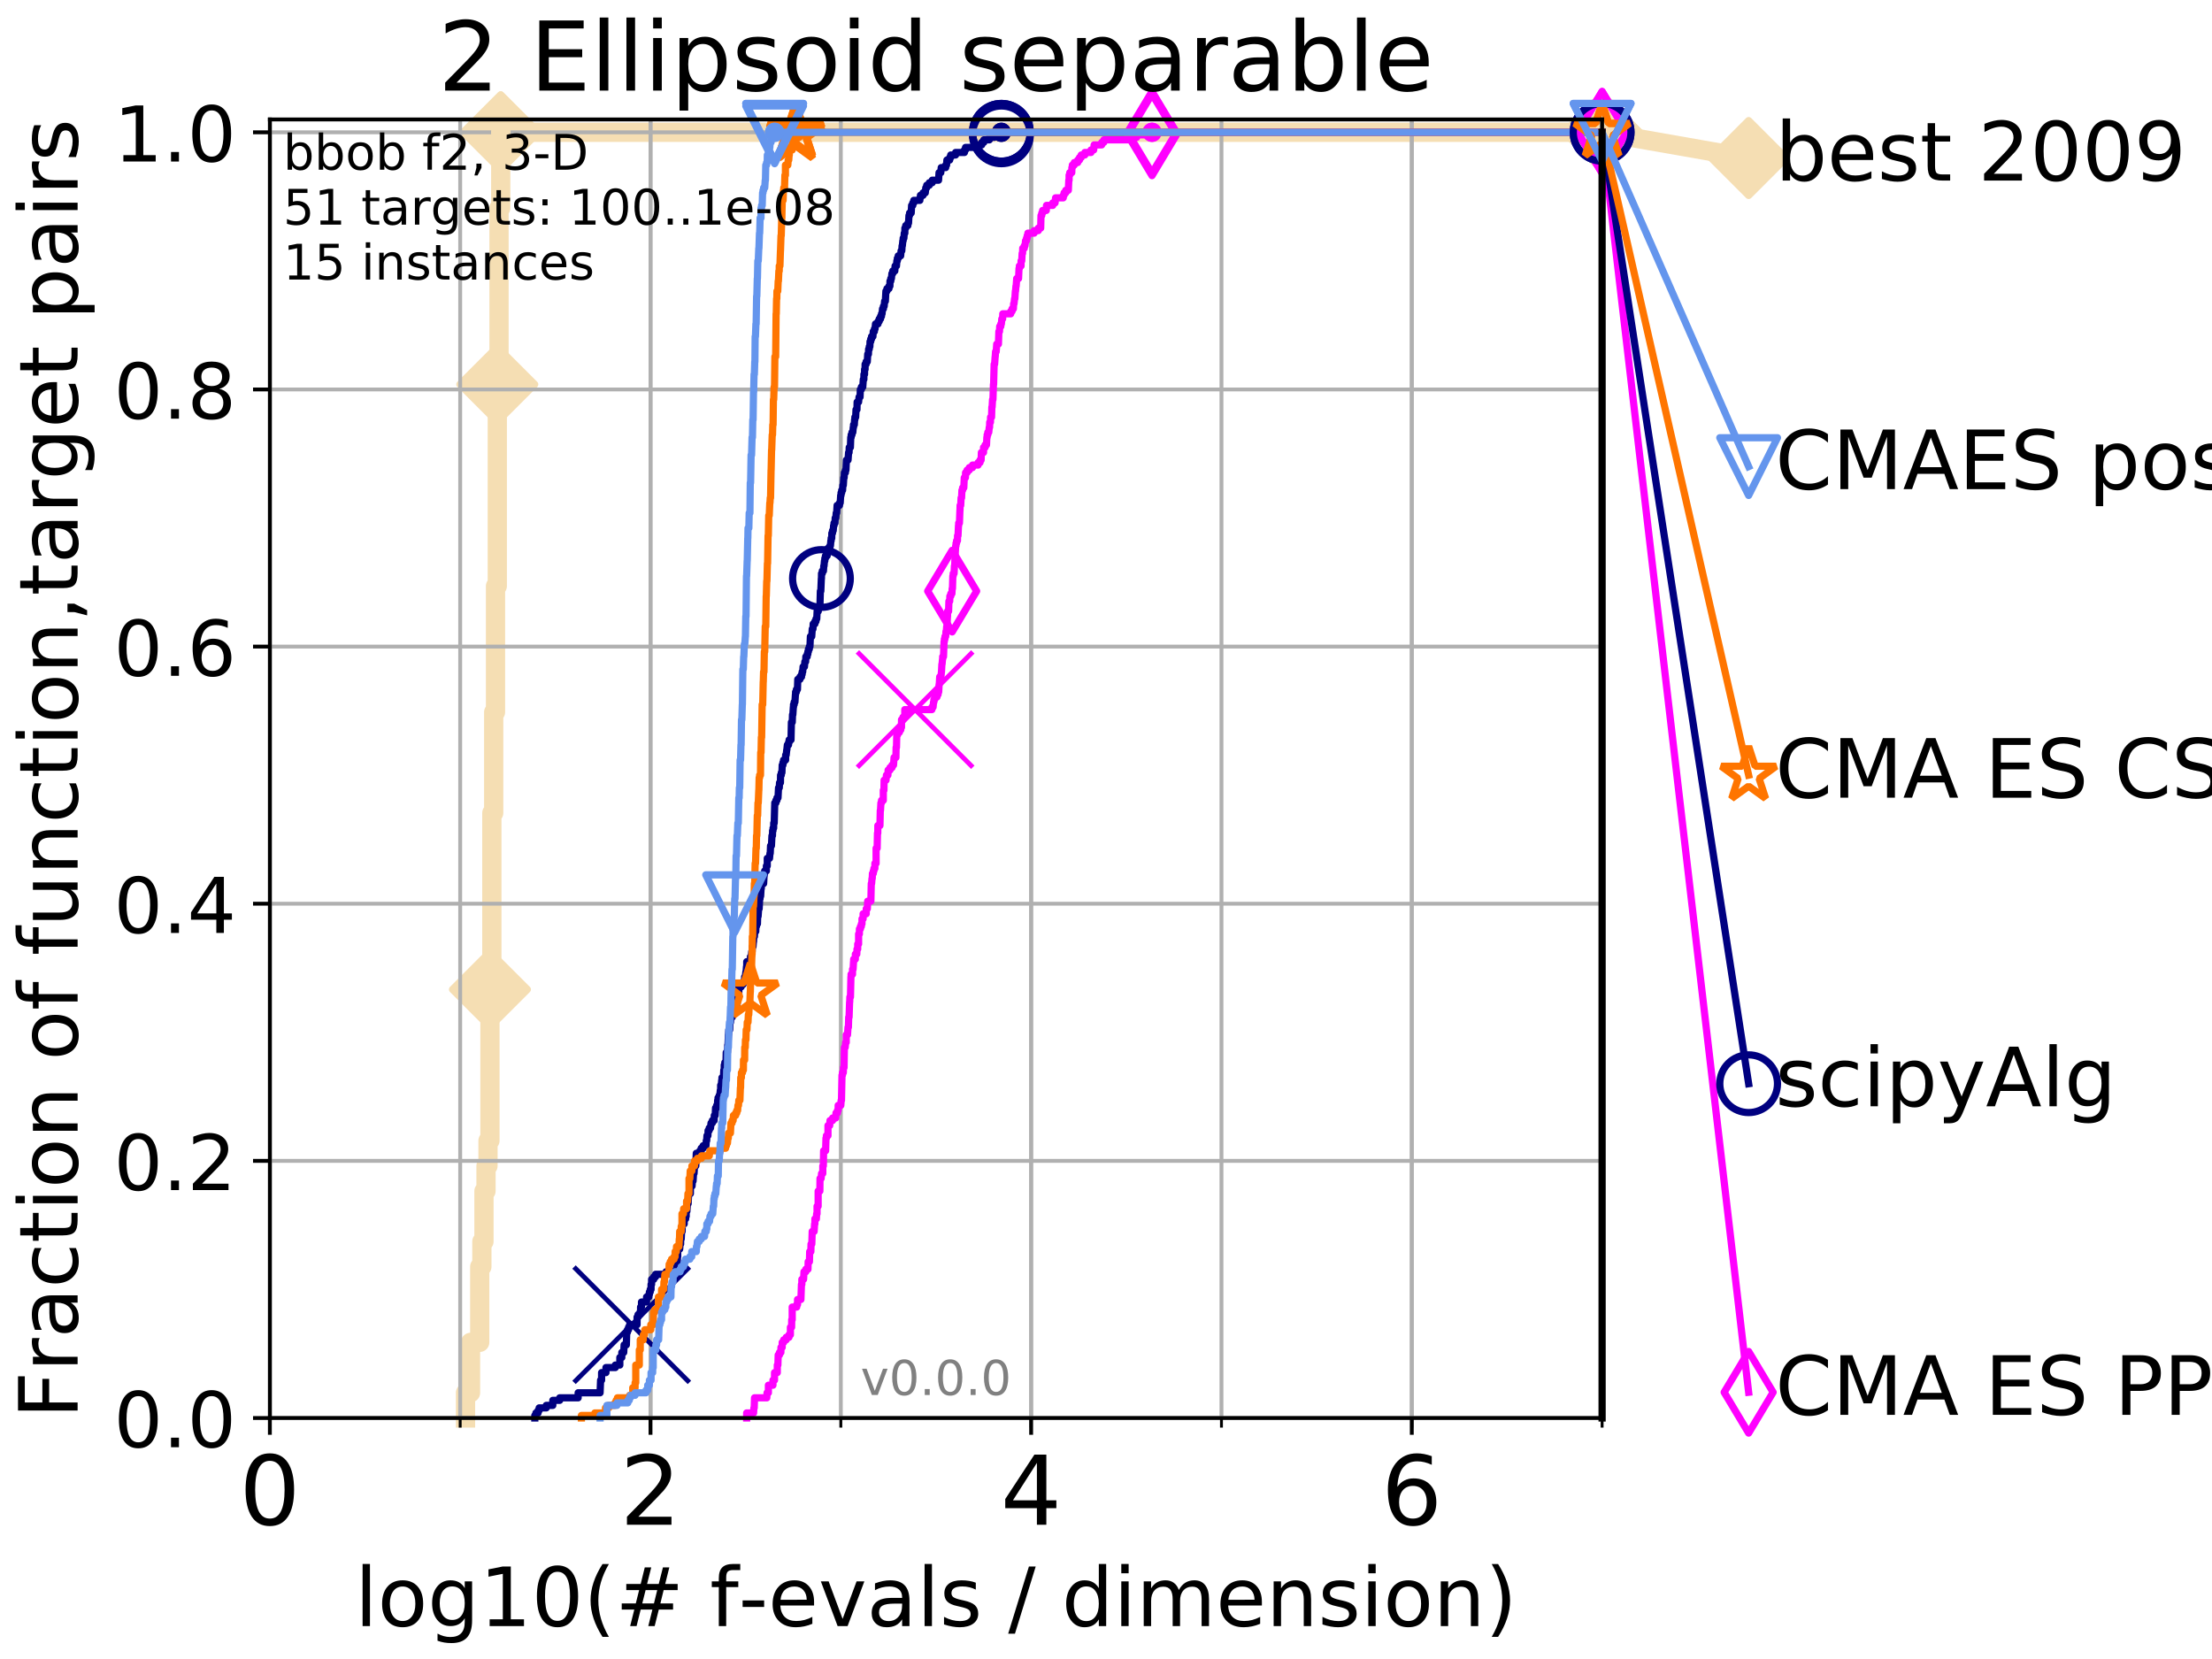 <?xml version="1.0" encoding="utf-8" standalone="no"?>
<!DOCTYPE svg PUBLIC "-//W3C//DTD SVG 1.1//EN"
  "http://www.w3.org/Graphics/SVG/1.1/DTD/svg11.dtd">
<!-- Created with matplotlib (http://matplotlib.org/) -->
<svg height="345pt" version="1.1" viewBox="0 0 460 345" width="460pt" xmlns="http://www.w3.org/2000/svg" xmlns:xlink="http://www.w3.org/1999/xlink">
 <defs>
  <style type="text/css">
*{stroke-linecap:butt;stroke-linejoin:round;}
  </style>
 </defs>
 <g id="figure_1">
  <g id="patch_1">
   <path d="M 0 345.6 
L 460.8 345.6 
L 460.8 0 
L 0 0 
z
" style="fill:#ffffff;"/>
  </g>
  <g id="axes_1">
   <g id="patch_2">
    <path d="M 56.12 294.88 
L 333.168 294.88 
L 333.168 24.84 
L 56.12 24.84 
z
" style="fill:#ffffff;"/>
   </g>
   <g id="line2d_1">
    <path d="M 96.808 294.88 
L 96.808 289.638 
L 97.85 289.638 
L 97.85 279.153 
L 99.761 279.153 
L 99.761 263.425 
L 100.208 263.425 
L 100.208 258.183 
L 100.643 258.183 
L 100.643 247.698 
L 101.068 247.698 
L 101.068 242.455 
L 101.482 242.455 
L 101.482 237.213 
L 101.886 237.213 
L 101.886 205.758 
L 102.281 205.758 
L 102.281 169.061 
L 102.668 169.061 
L 102.668 148.091 
L 103.045 148.091 
L 103.045 121.878 
L 103.415 121.878 
L 103.415 79.938 
L 103.777 79.938 
L 103.777 43.241 
L 104.131 43.241 
L 104.131 27.514 
L 333.168 27.514 
" style="fill:none;stroke:#f5deb3;stroke-linecap:square;stroke-width:4;"/>
   </g>
   <g id="line2d_2">
    <defs>
     <path d="M -0 7.778 
L 7.778 0 
L 0 -7.778 
L -7.778 -0 
z
" id="m719338612b" style="stroke:#f5deb3;stroke-linejoin:miter;stroke-width:1.5;"/>
    </defs>
    <g>
     <use style="fill:#f5deb3;stroke:#f5deb3;stroke-linejoin:miter;stroke-width:1.5;" x="101.886" xlink:href="#m719338612b" y="205.758"/>
     <use style="fill:#f5deb3;stroke:#f5deb3;stroke-linejoin:miter;stroke-width:1.5;" x="103.415" xlink:href="#m719338612b" y="79.938"/>
     <use style="fill:#f5deb3;stroke:#f5deb3;stroke-linejoin:miter;stroke-width:1.5;" x="104.131" xlink:href="#m719338612b" y="27.514"/>
     <use style="fill:#f5deb3;stroke:#f5deb3;stroke-linejoin:miter;stroke-width:1.5;" x="104.131" xlink:href="#m719338612b" y="27.514"/>
     <use style="fill:#f5deb3;stroke:#f5deb3;stroke-linejoin:miter;stroke-width:1.5;" x="333.168" xlink:href="#m719338612b" y="27.514"/>
    </g>
   </g>
   <g id="line2d_3">
    <path style="fill:none;stroke:#f5deb3;stroke-linecap:square;stroke-width:4;"/>
    <g/>
   </g>
   <g id="line2d_4">
    <path d="M 333.168 27.514 
L 363.643 32.861 
" style="fill:none;stroke:#f5deb3;stroke-linecap:square;stroke-width:4;"/>
    <g>
     <use style="fill:#f5deb3;stroke:#f5deb3;stroke-linejoin:miter;stroke-width:1.5;" x="333.168" xlink:href="#m719338612b" y="27.514"/>
     <use style="fill:#f5deb3;stroke:#f5deb3;stroke-linejoin:miter;stroke-width:1.5;" x="363.643" xlink:href="#m719338612b" y="32.861"/>
    </g>
   </g>
   <g id="matplotlib.axis_1">
    <g id="xtick_1">
     <g id="line2d_5">
      <path clip-path="url(#p252276e88e)" d="M 56.12 294.88 
L 56.12 24.84 
" style="fill:none;stroke:#b0b0b0;stroke-linecap:square;stroke-width:0.8;"/>
     </g>
     <g id="line2d_6">
      <defs>
       <path d="M 0 0 
L 0 3.5 
" id="mf7ab997042" style="stroke:#000000;stroke-width:0.8;"/>
      </defs>
      <g>
       <use style="stroke:#000000;stroke-width:0.8;" x="56.12" xlink:href="#mf7ab997042" y="294.88"/>
      </g>
     </g>
     <g id="text_1">
      <!-- 0 -->
      <defs>
       <path d="M 31.781 66.406 
Q 24.172 66.406 20.328 58.906 
Q 16.5 51.422 16.5 36.375 
Q 16.5 21.391 20.328 13.891 
Q 24.172 6.391 31.781 6.391 
Q 39.453 6.391 43.281 13.891 
Q 47.125 21.391 47.125 36.375 
Q 47.125 51.422 43.281 58.906 
Q 39.453 66.406 31.781 66.406 
z
M 31.781 74.219 
Q 44.047 74.219 50.516 64.516 
Q 56.984 54.828 56.984 36.375 
Q 56.984 17.969 50.516 8.266 
Q 44.047 -1.422 31.781 -1.422 
Q 19.531 -1.422 13.062 8.266 
Q 6.594 17.969 6.594 36.375 
Q 6.594 54.828 13.062 64.516 
Q 19.531 74.219 31.781 74.219 
z
" id="DejaVuSans-30"/>
      </defs>
      <g transform="translate(49.758 317.077)scale(0.2 -0.2)">
       <use xlink:href="#DejaVuSans-30"/>
      </g>
     </g>
    </g>
    <g id="xtick_2">
     <g id="line2d_7">
      <path clip-path="url(#p252276e88e)" d="M 135.277 294.88 
L 135.277 24.84 
" style="fill:none;stroke:#b0b0b0;stroke-linecap:square;stroke-width:0.8;"/>
     </g>
     <g id="line2d_8">
      <g>
       <use style="stroke:#000000;stroke-width:0.8;" x="135.277" xlink:href="#mf7ab997042" y="294.88"/>
      </g>
     </g>
     <g id="text_2">
      <!-- 2 -->
      <defs>
       <path d="M 19.188 8.297 
L 53.609 8.297 
L 53.609 0 
L 7.328 0 
L 7.328 8.297 
Q 12.938 14.109 22.625 23.891 
Q 32.328 33.688 34.812 36.531 
Q 39.547 41.844 41.422 45.531 
Q 43.312 49.219 43.312 52.781 
Q 43.312 58.594 39.234 62.25 
Q 35.156 65.922 28.609 65.922 
Q 23.969 65.922 18.812 64.312 
Q 13.672 62.703 7.812 59.422 
L 7.812 69.391 
Q 13.766 71.781 18.938 73 
Q 24.125 74.219 28.422 74.219 
Q 39.75 74.219 46.484 68.547 
Q 53.219 62.891 53.219 53.422 
Q 53.219 48.922 51.531 44.891 
Q 49.859 40.875 45.406 35.406 
Q 44.188 33.984 37.641 27.219 
Q 31.109 20.453 19.188 8.297 
z
" id="DejaVuSans-32"/>
      </defs>
      <g transform="translate(128.914 317.077)scale(0.2 -0.2)">
       <use xlink:href="#DejaVuSans-32"/>
      </g>
     </g>
    </g>
    <g id="xtick_3">
     <g id="line2d_9">
      <path clip-path="url(#p252276e88e)" d="M 214.433 294.88 
L 214.433 24.84 
" style="fill:none;stroke:#b0b0b0;stroke-linecap:square;stroke-width:0.8;"/>
     </g>
     <g id="line2d_10">
      <g>
       <use style="stroke:#000000;stroke-width:0.8;" x="214.433" xlink:href="#mf7ab997042" y="294.88"/>
      </g>
     </g>
     <g id="text_3">
      <!-- 4 -->
      <defs>
       <path d="M 37.797 64.312 
L 12.891 25.391 
L 37.797 25.391 
z
M 35.203 72.906 
L 47.609 72.906 
L 47.609 25.391 
L 58.016 25.391 
L 58.016 17.188 
L 47.609 17.188 
L 47.609 0 
L 37.797 0 
L 37.797 17.188 
L 4.891 17.188 
L 4.891 26.703 
z
" id="DejaVuSans-34"/>
      </defs>
      <g transform="translate(208.071 317.077)scale(0.2 -0.2)">
       <use xlink:href="#DejaVuSans-34"/>
      </g>
     </g>
    </g>
    <g id="xtick_4">
     <g id="line2d_11">
      <path clip-path="url(#p252276e88e)" d="M 293.59 294.88 
L 293.59 24.84 
" style="fill:none;stroke:#b0b0b0;stroke-linecap:square;stroke-width:0.8;"/>
     </g>
     <g id="line2d_12">
      <g>
       <use style="stroke:#000000;stroke-width:0.8;" x="293.59" xlink:href="#mf7ab997042" y="294.88"/>
      </g>
     </g>
     <g id="text_4">
      <!-- 6 -->
      <defs>
       <path d="M 33.016 40.375 
Q 26.375 40.375 22.484 35.828 
Q 18.609 31.297 18.609 23.391 
Q 18.609 15.531 22.484 10.953 
Q 26.375 6.391 33.016 6.391 
Q 39.656 6.391 43.531 10.953 
Q 47.406 15.531 47.406 23.391 
Q 47.406 31.297 43.531 35.828 
Q 39.656 40.375 33.016 40.375 
z
M 52.594 71.297 
L 52.594 62.312 
Q 48.875 64.062 45.094 64.984 
Q 41.312 65.922 37.594 65.922 
Q 27.828 65.922 22.672 59.328 
Q 17.531 52.734 16.797 39.406 
Q 19.672 43.656 24.016 45.922 
Q 28.375 48.188 33.594 48.188 
Q 44.578 48.188 50.953 41.516 
Q 57.328 34.859 57.328 23.391 
Q 57.328 12.156 50.688 5.359 
Q 44.047 -1.422 33.016 -1.422 
Q 20.359 -1.422 13.672 8.266 
Q 6.984 17.969 6.984 36.375 
Q 6.984 53.656 15.188 63.938 
Q 23.391 74.219 37.203 74.219 
Q 40.922 74.219 44.703 73.484 
Q 48.484 72.75 52.594 71.297 
z
" id="DejaVuSans-36"/>
      </defs>
      <g transform="translate(287.227 317.077)scale(0.2 -0.2)">
       <use xlink:href="#DejaVuSans-36"/>
      </g>
     </g>
    </g>
    <g id="xtick_5">
     <g id="line2d_13">
      <path clip-path="url(#p252276e88e)" d="M 56.12 294.88 
L 56.12 24.84 
" style="fill:none;stroke:#b0b0b0;stroke-linecap:square;stroke-width:0.8;"/>
     </g>
     <g id="line2d_14">
      <defs>
       <path d="M 0 0 
L 0 2 
" id="m97149d8ddb" style="stroke:#000000;stroke-width:0.6;"/>
      </defs>
      <g>
       <use style="stroke:#000000;stroke-width:0.6;" x="56.12" xlink:href="#m97149d8ddb" y="294.88"/>
      </g>
     </g>
    </g>
    <g id="xtick_6">
     <g id="line2d_15">
      <path clip-path="url(#p252276e88e)" d="M 95.698 294.88 
L 95.698 24.84 
" style="fill:none;stroke:#b0b0b0;stroke-linecap:square;stroke-width:0.8;"/>
     </g>
     <g id="line2d_16">
      <g>
       <use style="stroke:#000000;stroke-width:0.6;" x="95.698" xlink:href="#m97149d8ddb" y="294.88"/>
      </g>
     </g>
    </g>
    <g id="xtick_7">
     <g id="line2d_17">
      <path clip-path="url(#p252276e88e)" d="M 135.277 294.88 
L 135.277 24.84 
" style="fill:none;stroke:#b0b0b0;stroke-linecap:square;stroke-width:0.8;"/>
     </g>
     <g id="line2d_18">
      <g>
       <use style="stroke:#000000;stroke-width:0.6;" x="135.277" xlink:href="#m97149d8ddb" y="294.88"/>
      </g>
     </g>
    </g>
    <g id="xtick_8">
     <g id="line2d_19">
      <path clip-path="url(#p252276e88e)" d="M 174.855 294.88 
L 174.855 24.84 
" style="fill:none;stroke:#b0b0b0;stroke-linecap:square;stroke-width:0.8;"/>
     </g>
     <g id="line2d_20">
      <g>
       <use style="stroke:#000000;stroke-width:0.6;" x="174.855" xlink:href="#m97149d8ddb" y="294.88"/>
      </g>
     </g>
    </g>
    <g id="xtick_9">
     <g id="line2d_21">
      <path clip-path="url(#p252276e88e)" d="M 214.433 294.88 
L 214.433 24.84 
" style="fill:none;stroke:#b0b0b0;stroke-linecap:square;stroke-width:0.8;"/>
     </g>
     <g id="line2d_22">
      <g>
       <use style="stroke:#000000;stroke-width:0.6;" x="214.433" xlink:href="#m97149d8ddb" y="294.88"/>
      </g>
     </g>
    </g>
    <g id="xtick_10">
     <g id="line2d_23">
      <path clip-path="url(#p252276e88e)" d="M 254.011 294.88 
L 254.011 24.84 
" style="fill:none;stroke:#b0b0b0;stroke-linecap:square;stroke-width:0.8;"/>
     </g>
     <g id="line2d_24">
      <g>
       <use style="stroke:#000000;stroke-width:0.6;" x="254.011" xlink:href="#m97149d8ddb" y="294.88"/>
      </g>
     </g>
    </g>
    <g id="xtick_11">
     <g id="line2d_25">
      <path clip-path="url(#p252276e88e)" d="M 293.59 294.88 
L 293.59 24.84 
" style="fill:none;stroke:#b0b0b0;stroke-linecap:square;stroke-width:0.8;"/>
     </g>
     <g id="line2d_26">
      <g>
       <use style="stroke:#000000;stroke-width:0.6;" x="293.59" xlink:href="#m97149d8ddb" y="294.88"/>
      </g>
     </g>
    </g>
    <g id="xtick_12">
     <g id="line2d_27">
      <path clip-path="url(#p252276e88e)" d="M 333.168 294.88 
L 333.168 24.84 
" style="fill:none;stroke:#b0b0b0;stroke-linecap:square;stroke-width:0.8;"/>
     </g>
     <g id="line2d_28">
      <g>
       <use style="stroke:#000000;stroke-width:0.6;" x="333.168" xlink:href="#m97149d8ddb" y="294.88"/>
      </g>
     </g>
    </g>
    <g id="text_5">
     <!-- log10(# f-evals / dimension) -->
     <defs>
      <path d="M 9.422 75.984 
L 18.406 75.984 
L 18.406 0 
L 9.422 0 
z
" id="DejaVuSans-6c"/>
      <path d="M 30.609 48.391 
Q 23.391 48.391 19.188 42.75 
Q 14.984 37.109 14.984 27.297 
Q 14.984 17.484 19.156 11.844 
Q 23.344 6.203 30.609 6.203 
Q 37.797 6.203 41.984 11.859 
Q 46.188 17.531 46.188 27.297 
Q 46.188 37.016 41.984 42.703 
Q 37.797 48.391 30.609 48.391 
z
M 30.609 56 
Q 42.328 56 49.016 48.375 
Q 55.719 40.766 55.719 27.297 
Q 55.719 13.875 49.016 6.219 
Q 42.328 -1.422 30.609 -1.422 
Q 18.844 -1.422 12.172 6.219 
Q 5.516 13.875 5.516 27.297 
Q 5.516 40.766 12.172 48.375 
Q 18.844 56 30.609 56 
z
" id="DejaVuSans-6f"/>
      <path d="M 45.406 27.984 
Q 45.406 37.75 41.375 43.109 
Q 37.359 48.484 30.078 48.484 
Q 22.859 48.484 18.828 43.109 
Q 14.797 37.75 14.797 27.984 
Q 14.797 18.266 18.828 12.891 
Q 22.859 7.516 30.078 7.516 
Q 37.359 7.516 41.375 12.891 
Q 45.406 18.266 45.406 27.984 
z
M 54.391 6.781 
Q 54.391 -7.172 48.188 -13.984 
Q 42 -20.797 29.203 -20.797 
Q 24.469 -20.797 20.266 -20.094 
Q 16.062 -19.391 12.109 -17.922 
L 12.109 -9.188 
Q 16.062 -11.328 19.922 -12.344 
Q 23.781 -13.375 27.781 -13.375 
Q 36.625 -13.375 41.016 -8.766 
Q 45.406 -4.156 45.406 5.172 
L 45.406 9.625 
Q 42.625 4.781 38.281 2.391 
Q 33.938 0 27.875 0 
Q 17.828 0 11.672 7.656 
Q 5.516 15.328 5.516 27.984 
Q 5.516 40.672 11.672 48.328 
Q 17.828 56 27.875 56 
Q 33.938 56 38.281 53.609 
Q 42.625 51.219 45.406 46.391 
L 45.406 54.688 
L 54.391 54.688 
z
" id="DejaVuSans-67"/>
      <path d="M 12.406 8.297 
L 28.516 8.297 
L 28.516 63.922 
L 10.984 60.406 
L 10.984 69.391 
L 28.422 72.906 
L 38.281 72.906 
L 38.281 8.297 
L 54.391 8.297 
L 54.391 0 
L 12.406 0 
z
" id="DejaVuSans-31"/>
      <path d="M 31 75.875 
Q 24.469 64.656 21.281 53.656 
Q 18.109 42.672 18.109 31.391 
Q 18.109 20.125 21.312 9.062 
Q 24.516 -2 31 -13.188 
L 23.188 -13.188 
Q 15.875 -1.703 12.234 9.375 
Q 8.594 20.453 8.594 31.391 
Q 8.594 42.281 12.203 53.312 
Q 15.828 64.359 23.188 75.875 
z
" id="DejaVuSans-28"/>
      <path d="M 51.125 44 
L 36.922 44 
L 32.812 27.688 
L 47.125 27.688 
z
M 43.797 71.781 
L 38.719 51.516 
L 52.984 51.516 
L 58.109 71.781 
L 65.922 71.781 
L 60.891 51.516 
L 76.125 51.516 
L 76.125 44 
L 58.984 44 
L 54.984 27.688 
L 70.516 27.688 
L 70.516 20.219 
L 53.078 20.219 
L 48 0 
L 40.188 0 
L 45.219 20.219 
L 30.906 20.219 
L 25.875 0 
L 18.016 0 
L 23.094 20.219 
L 7.719 20.219 
L 7.719 27.688 
L 24.906 27.688 
L 29 44 
L 13.281 44 
L 13.281 51.516 
L 30.906 51.516 
L 35.891 71.781 
z
" id="DejaVuSans-23"/>
      <path id="DejaVuSans-20"/>
      <path d="M 37.109 75.984 
L 37.109 68.5 
L 28.516 68.5 
Q 23.688 68.5 21.797 66.547 
Q 19.922 64.594 19.922 59.516 
L 19.922 54.688 
L 34.719 54.688 
L 34.719 47.703 
L 19.922 47.703 
L 19.922 0 
L 10.891 0 
L 10.891 47.703 
L 2.297 47.703 
L 2.297 54.688 
L 10.891 54.688 
L 10.891 58.5 
Q 10.891 67.625 15.141 71.797 
Q 19.391 75.984 28.609 75.984 
z
" id="DejaVuSans-66"/>
      <path d="M 4.891 31.391 
L 31.203 31.391 
L 31.203 23.391 
L 4.891 23.391 
z
" id="DejaVuSans-2d"/>
      <path d="M 56.203 29.594 
L 56.203 25.203 
L 14.891 25.203 
Q 15.484 15.922 20.484 11.062 
Q 25.484 6.203 34.422 6.203 
Q 39.594 6.203 44.453 7.469 
Q 49.312 8.734 54.109 11.281 
L 54.109 2.781 
Q 49.266 0.734 44.188 -0.344 
Q 39.109 -1.422 33.891 -1.422 
Q 20.797 -1.422 13.156 6.188 
Q 5.516 13.812 5.516 26.812 
Q 5.516 40.234 12.766 48.109 
Q 20.016 56 32.328 56 
Q 43.359 56 49.781 48.891 
Q 56.203 41.797 56.203 29.594 
z
M 47.219 32.234 
Q 47.125 39.594 43.094 43.984 
Q 39.062 48.391 32.422 48.391 
Q 24.906 48.391 20.391 44.141 
Q 15.875 39.891 15.188 32.172 
z
" id="DejaVuSans-65"/>
      <path d="M 2.984 54.688 
L 12.5 54.688 
L 29.594 8.797 
L 46.688 54.688 
L 56.203 54.688 
L 35.688 0 
L 23.484 0 
z
" id="DejaVuSans-76"/>
      <path d="M 34.281 27.484 
Q 23.391 27.484 19.188 25 
Q 14.984 22.516 14.984 16.5 
Q 14.984 11.719 18.141 8.906 
Q 21.297 6.109 26.703 6.109 
Q 34.188 6.109 38.703 11.406 
Q 43.219 16.703 43.219 25.484 
L 43.219 27.484 
z
M 52.203 31.203 
L 52.203 0 
L 43.219 0 
L 43.219 8.297 
Q 40.141 3.328 35.547 0.953 
Q 30.953 -1.422 24.312 -1.422 
Q 15.922 -1.422 10.953 3.297 
Q 6 8.016 6 15.922 
Q 6 25.141 12.172 29.828 
Q 18.359 34.516 30.609 34.516 
L 43.219 34.516 
L 43.219 35.406 
Q 43.219 41.609 39.141 45 
Q 35.062 48.391 27.688 48.391 
Q 23 48.391 18.547 47.266 
Q 14.109 46.141 10.016 43.891 
L 10.016 52.203 
Q 14.938 54.109 19.578 55.047 
Q 24.219 56 28.609 56 
Q 40.484 56 46.344 49.844 
Q 52.203 43.703 52.203 31.203 
z
" id="DejaVuSans-61"/>
      <path d="M 44.281 53.078 
L 44.281 44.578 
Q 40.484 46.531 36.375 47.5 
Q 32.281 48.484 27.875 48.484 
Q 21.188 48.484 17.844 46.438 
Q 14.5 44.391 14.5 40.281 
Q 14.5 37.156 16.891 35.375 
Q 19.281 33.594 26.516 31.984 
L 29.594 31.297 
Q 39.156 29.25 43.188 25.516 
Q 47.219 21.781 47.219 15.094 
Q 47.219 7.469 41.188 3.016 
Q 35.156 -1.422 24.609 -1.422 
Q 20.219 -1.422 15.453 -0.562 
Q 10.688 0.297 5.422 2 
L 5.422 11.281 
Q 10.406 8.688 15.234 7.391 
Q 20.062 6.109 24.812 6.109 
Q 31.156 6.109 34.562 8.281 
Q 37.984 10.453 37.984 14.406 
Q 37.984 18.062 35.516 20.016 
Q 33.062 21.969 24.703 23.781 
L 21.578 24.516 
Q 13.234 26.266 9.516 29.906 
Q 5.812 33.547 5.812 39.891 
Q 5.812 47.609 11.281 51.797 
Q 16.75 56 26.812 56 
Q 31.781 56 36.172 55.266 
Q 40.578 54.547 44.281 53.078 
z
" id="DejaVuSans-73"/>
      <path d="M 25.391 72.906 
L 33.688 72.906 
L 8.297 -9.281 
L 0 -9.281 
z
" id="DejaVuSans-2f"/>
      <path d="M 45.406 46.391 
L 45.406 75.984 
L 54.391 75.984 
L 54.391 0 
L 45.406 0 
L 45.406 8.203 
Q 42.578 3.328 38.25 0.953 
Q 33.938 -1.422 27.875 -1.422 
Q 17.969 -1.422 11.734 6.484 
Q 5.516 14.406 5.516 27.297 
Q 5.516 40.188 11.734 48.094 
Q 17.969 56 27.875 56 
Q 33.938 56 38.25 53.625 
Q 42.578 51.266 45.406 46.391 
z
M 14.797 27.297 
Q 14.797 17.391 18.875 11.75 
Q 22.953 6.109 30.078 6.109 
Q 37.203 6.109 41.297 11.75 
Q 45.406 17.391 45.406 27.297 
Q 45.406 37.203 41.297 42.844 
Q 37.203 48.484 30.078 48.484 
Q 22.953 48.484 18.875 42.844 
Q 14.797 37.203 14.797 27.297 
z
" id="DejaVuSans-64"/>
      <path d="M 9.422 54.688 
L 18.406 54.688 
L 18.406 0 
L 9.422 0 
z
M 9.422 75.984 
L 18.406 75.984 
L 18.406 64.594 
L 9.422 64.594 
z
" id="DejaVuSans-69"/>
      <path d="M 52 44.188 
Q 55.375 50.25 60.062 53.125 
Q 64.75 56 71.094 56 
Q 79.641 56 84.281 50.016 
Q 88.922 44.047 88.922 33.016 
L 88.922 0 
L 79.891 0 
L 79.891 32.719 
Q 79.891 40.578 77.094 44.375 
Q 74.312 48.188 68.609 48.188 
Q 61.625 48.188 57.562 43.547 
Q 53.516 38.922 53.516 30.906 
L 53.516 0 
L 44.484 0 
L 44.484 32.719 
Q 44.484 40.625 41.703 44.406 
Q 38.922 48.188 33.109 48.188 
Q 26.219 48.188 22.156 43.531 
Q 18.109 38.875 18.109 30.906 
L 18.109 0 
L 9.078 0 
L 9.078 54.688 
L 18.109 54.688 
L 18.109 46.188 
Q 21.188 51.219 25.484 53.609 
Q 29.781 56 35.688 56 
Q 41.656 56 45.828 52.969 
Q 50 49.953 52 44.188 
z
" id="DejaVuSans-6d"/>
      <path d="M 54.891 33.016 
L 54.891 0 
L 45.906 0 
L 45.906 32.719 
Q 45.906 40.484 42.875 44.328 
Q 39.844 48.188 33.797 48.188 
Q 26.516 48.188 22.312 43.547 
Q 18.109 38.922 18.109 30.906 
L 18.109 0 
L 9.078 0 
L 9.078 54.688 
L 18.109 54.688 
L 18.109 46.188 
Q 21.344 51.125 25.703 53.562 
Q 30.078 56 35.797 56 
Q 45.219 56 50.047 50.172 
Q 54.891 44.344 54.891 33.016 
z
" id="DejaVuSans-6e"/>
      <path d="M 8.016 75.875 
L 15.828 75.875 
Q 23.141 64.359 26.781 53.312 
Q 30.422 42.281 30.422 31.391 
Q 30.422 20.453 26.781 9.375 
Q 23.141 -1.703 15.828 -13.188 
L 8.016 -13.188 
Q 14.5 -2 17.703 9.062 
Q 20.906 20.125 20.906 31.391 
Q 20.906 42.672 17.703 53.656 
Q 14.5 64.656 8.016 75.875 
z
" id="DejaVuSans-29"/>
     </defs>
     <g transform="translate(73.803 338.154)scale(0.17 -0.17)">
      <use xlink:href="#DejaVuSans-6c"/>
      <use x="27.783" xlink:href="#DejaVuSans-6f"/>
      <use x="88.965" xlink:href="#DejaVuSans-67"/>
      <use x="152.441" xlink:href="#DejaVuSans-31"/>
      <use x="216.064" xlink:href="#DejaVuSans-30"/>
      <use x="279.688" xlink:href="#DejaVuSans-28"/>
      <use x="318.701" xlink:href="#DejaVuSans-23"/>
      <use x="402.49" xlink:href="#DejaVuSans-20"/>
      <use x="434.277" xlink:href="#DejaVuSans-66"/>
      <use x="469.404" xlink:href="#DejaVuSans-2d"/>
      <use x="505.488" xlink:href="#DejaVuSans-65"/>
      <use x="567.012" xlink:href="#DejaVuSans-76"/>
      <use x="626.191" xlink:href="#DejaVuSans-61"/>
      <use x="687.471" xlink:href="#DejaVuSans-6c"/>
      <use x="715.254" xlink:href="#DejaVuSans-73"/>
      <use x="767.354" xlink:href="#DejaVuSans-20"/>
      <use x="799.141" xlink:href="#DejaVuSans-2f"/>
      <use x="832.832" xlink:href="#DejaVuSans-20"/>
      <use x="864.619" xlink:href="#DejaVuSans-64"/>
      <use x="928.096" xlink:href="#DejaVuSans-69"/>
      <use x="955.879" xlink:href="#DejaVuSans-6d"/>
      <use x="1053.291" xlink:href="#DejaVuSans-65"/>
      <use x="1114.814" xlink:href="#DejaVuSans-6e"/>
      <use x="1178.193" xlink:href="#DejaVuSans-73"/>
      <use x="1230.293" xlink:href="#DejaVuSans-69"/>
      <use x="1258.076" xlink:href="#DejaVuSans-6f"/>
      <use x="1319.258" xlink:href="#DejaVuSans-6e"/>
      <use x="1382.637" xlink:href="#DejaVuSans-29"/>
     </g>
    </g>
   </g>
   <g id="matplotlib.axis_2">
    <g id="ytick_1">
     <g id="line2d_29">
      <path clip-path="url(#p252276e88e)" d="M 56.12 294.88 
L 333.168 294.88 
" style="fill:none;stroke:#b0b0b0;stroke-linecap:square;stroke-width:0.8;"/>
     </g>
     <g id="line2d_30">
      <defs>
       <path d="M 0 0 
L -3.5 0 
" id="m85975d526c" style="stroke:#000000;stroke-width:0.8;"/>
      </defs>
      <g>
       <use style="stroke:#000000;stroke-width:0.8;" x="56.12" xlink:href="#m85975d526c" y="294.88"/>
      </g>
     </g>
     <g id="text_6">
      <!-- 0.0 -->
      <defs>
       <path d="M 10.688 12.406 
L 21 12.406 
L 21 0 
L 10.688 0 
z
" id="DejaVuSans-2e"/>
      </defs>
      <g transform="translate(23.675 300.959)scale(0.16 -0.16)">
       <use xlink:href="#DejaVuSans-30"/>
       <use x="63.623" xlink:href="#DejaVuSans-2e"/>
       <use x="95.41" xlink:href="#DejaVuSans-30"/>
      </g>
     </g>
    </g>
    <g id="ytick_2">
     <g id="line2d_31">
      <path clip-path="url(#p252276e88e)" d="M 56.12 241.407 
L 333.168 241.407 
" style="fill:none;stroke:#b0b0b0;stroke-linecap:square;stroke-width:0.8;"/>
     </g>
     <g id="line2d_32">
      <g>
       <use style="stroke:#000000;stroke-width:0.8;" x="56.12" xlink:href="#m85975d526c" y="241.407"/>
      </g>
     </g>
     <g id="text_7">
      <!-- 0.2 -->
      <g transform="translate(23.675 247.485)scale(0.16 -0.16)">
       <use xlink:href="#DejaVuSans-30"/>
       <use x="63.623" xlink:href="#DejaVuSans-2e"/>
       <use x="95.41" xlink:href="#DejaVuSans-32"/>
      </g>
     </g>
    </g>
    <g id="ytick_3">
     <g id="line2d_33">
      <path clip-path="url(#p252276e88e)" d="M 56.12 187.933 
L 333.168 187.933 
" style="fill:none;stroke:#b0b0b0;stroke-linecap:square;stroke-width:0.8;"/>
     </g>
     <g id="line2d_34">
      <g>
       <use style="stroke:#000000;stroke-width:0.8;" x="56.12" xlink:href="#m85975d526c" y="187.933"/>
      </g>
     </g>
     <g id="text_8">
      <!-- 0.4 -->
      <g transform="translate(23.675 194.012)scale(0.16 -0.16)">
       <use xlink:href="#DejaVuSans-30"/>
       <use x="63.623" xlink:href="#DejaVuSans-2e"/>
       <use x="95.41" xlink:href="#DejaVuSans-34"/>
      </g>
     </g>
    </g>
    <g id="ytick_4">
     <g id="line2d_35">
      <path clip-path="url(#p252276e88e)" d="M 56.12 134.46 
L 333.168 134.46 
" style="fill:none;stroke:#b0b0b0;stroke-linecap:square;stroke-width:0.8;"/>
     </g>
     <g id="line2d_36">
      <g>
       <use style="stroke:#000000;stroke-width:0.8;" x="56.12" xlink:href="#m85975d526c" y="134.46"/>
      </g>
     </g>
     <g id="text_9">
      <!-- 0.6 -->
      <g transform="translate(23.675 140.539)scale(0.16 -0.16)">
       <use xlink:href="#DejaVuSans-30"/>
       <use x="63.623" xlink:href="#DejaVuSans-2e"/>
       <use x="95.41" xlink:href="#DejaVuSans-36"/>
      </g>
     </g>
    </g>
    <g id="ytick_5">
     <g id="line2d_37">
      <path clip-path="url(#p252276e88e)" d="M 56.12 80.987 
L 333.168 80.987 
" style="fill:none;stroke:#b0b0b0;stroke-linecap:square;stroke-width:0.8;"/>
     </g>
     <g id="line2d_38">
      <g>
       <use style="stroke:#000000;stroke-width:0.8;" x="56.12" xlink:href="#m85975d526c" y="80.987"/>
      </g>
     </g>
     <g id="text_10">
      <!-- 0.8 -->
      <defs>
       <path d="M 31.781 34.625 
Q 24.75 34.625 20.719 30.859 
Q 16.703 27.094 16.703 20.516 
Q 16.703 13.922 20.719 10.156 
Q 24.75 6.391 31.781 6.391 
Q 38.812 6.391 42.859 10.172 
Q 46.922 13.969 46.922 20.516 
Q 46.922 27.094 42.891 30.859 
Q 38.875 34.625 31.781 34.625 
z
M 21.922 38.812 
Q 15.578 40.375 12.031 44.719 
Q 8.5 49.078 8.5 55.328 
Q 8.5 64.062 14.719 69.141 
Q 20.953 74.219 31.781 74.219 
Q 42.672 74.219 48.875 69.141 
Q 55.078 64.062 55.078 55.328 
Q 55.078 49.078 51.531 44.719 
Q 48 40.375 41.703 38.812 
Q 48.828 37.156 52.797 32.312 
Q 56.781 27.484 56.781 20.516 
Q 56.781 9.906 50.312 4.234 
Q 43.844 -1.422 31.781 -1.422 
Q 19.734 -1.422 13.25 4.234 
Q 6.781 9.906 6.781 20.516 
Q 6.781 27.484 10.781 32.312 
Q 14.797 37.156 21.922 38.812 
z
M 18.312 54.391 
Q 18.312 48.734 21.844 45.562 
Q 25.391 42.391 31.781 42.391 
Q 38.141 42.391 41.719 45.562 
Q 45.312 48.734 45.312 54.391 
Q 45.312 60.062 41.719 63.234 
Q 38.141 66.406 31.781 66.406 
Q 25.391 66.406 21.844 63.234 
Q 18.312 60.062 18.312 54.391 
z
" id="DejaVuSans-38"/>
      </defs>
      <g transform="translate(23.675 87.066)scale(0.16 -0.16)">
       <use xlink:href="#DejaVuSans-30"/>
       <use x="63.623" xlink:href="#DejaVuSans-2e"/>
       <use x="95.41" xlink:href="#DejaVuSans-38"/>
      </g>
     </g>
    </g>
    <g id="ytick_6">
     <g id="line2d_39">
      <path clip-path="url(#p252276e88e)" d="M 56.12 27.514 
L 333.168 27.514 
" style="fill:none;stroke:#b0b0b0;stroke-linecap:square;stroke-width:0.8;"/>
     </g>
     <g id="line2d_40">
      <g>
       <use style="stroke:#000000;stroke-width:0.8;" x="56.12" xlink:href="#m85975d526c" y="27.514"/>
      </g>
     </g>
     <g id="text_11">
      <!-- 1.0 -->
      <g transform="translate(23.675 33.592)scale(0.16 -0.16)">
       <use xlink:href="#DejaVuSans-31"/>
       <use x="63.623" xlink:href="#DejaVuSans-2e"/>
       <use x="95.41" xlink:href="#DejaVuSans-30"/>
      </g>
     </g>
    </g>
    <g id="text_12">
     <!-- Fraction of function,target pairs -->
     <defs>
      <path d="M 9.812 72.906 
L 51.703 72.906 
L 51.703 64.594 
L 19.672 64.594 
L 19.672 43.109 
L 48.578 43.109 
L 48.578 34.812 
L 19.672 34.812 
L 19.672 0 
L 9.812 0 
z
" id="DejaVuSans-46"/>
      <path d="M 41.109 46.297 
Q 39.594 47.172 37.812 47.578 
Q 36.031 48 33.891 48 
Q 26.266 48 22.188 43.047 
Q 18.109 38.094 18.109 28.812 
L 18.109 0 
L 9.078 0 
L 9.078 54.688 
L 18.109 54.688 
L 18.109 46.188 
Q 20.953 51.172 25.484 53.578 
Q 30.031 56 36.531 56 
Q 37.453 56 38.578 55.875 
Q 39.703 55.766 41.062 55.516 
z
" id="DejaVuSans-72"/>
      <path d="M 48.781 52.594 
L 48.781 44.188 
Q 44.969 46.297 41.141 47.344 
Q 37.312 48.391 33.406 48.391 
Q 24.656 48.391 19.812 42.844 
Q 14.984 37.312 14.984 27.297 
Q 14.984 17.281 19.812 11.734 
Q 24.656 6.203 33.406 6.203 
Q 37.312 6.203 41.141 7.25 
Q 44.969 8.297 48.781 10.406 
L 48.781 2.094 
Q 45.016 0.344 40.984 -0.531 
Q 36.969 -1.422 32.422 -1.422 
Q 20.062 -1.422 12.781 6.344 
Q 5.516 14.109 5.516 27.297 
Q 5.516 40.672 12.859 48.328 
Q 20.219 56 33.016 56 
Q 37.156 56 41.109 55.141 
Q 45.062 54.297 48.781 52.594 
z
" id="DejaVuSans-63"/>
      <path d="M 18.312 70.219 
L 18.312 54.688 
L 36.812 54.688 
L 36.812 47.703 
L 18.312 47.703 
L 18.312 18.016 
Q 18.312 11.328 20.141 9.422 
Q 21.969 7.516 27.594 7.516 
L 36.812 7.516 
L 36.812 0 
L 27.594 0 
Q 17.188 0 13.234 3.875 
Q 9.281 7.766 9.281 18.016 
L 9.281 47.703 
L 2.688 47.703 
L 2.688 54.688 
L 9.281 54.688 
L 9.281 70.219 
z
" id="DejaVuSans-74"/>
      <path d="M 8.5 21.578 
L 8.5 54.688 
L 17.484 54.688 
L 17.484 21.922 
Q 17.484 14.156 20.5 10.266 
Q 23.531 6.391 29.594 6.391 
Q 36.859 6.391 41.078 11.031 
Q 45.312 15.672 45.312 23.688 
L 45.312 54.688 
L 54.297 54.688 
L 54.297 0 
L 45.312 0 
L 45.312 8.406 
Q 42.047 3.422 37.719 1 
Q 33.406 -1.422 27.688 -1.422 
Q 18.266 -1.422 13.375 4.438 
Q 8.5 10.297 8.5 21.578 
z
M 31.109 56 
z
" id="DejaVuSans-75"/>
      <path d="M 11.719 12.406 
L 22.016 12.406 
L 22.016 4 
L 14.016 -11.625 
L 7.719 -11.625 
L 11.719 4 
z
" id="DejaVuSans-2c"/>
      <path d="M 18.109 8.203 
L 18.109 -20.797 
L 9.078 -20.797 
L 9.078 54.688 
L 18.109 54.688 
L 18.109 46.391 
Q 20.953 51.266 25.266 53.625 
Q 29.594 56 35.594 56 
Q 45.562 56 51.781 48.094 
Q 58.016 40.188 58.016 27.297 
Q 58.016 14.406 51.781 6.484 
Q 45.562 -1.422 35.594 -1.422 
Q 29.594 -1.422 25.266 0.953 
Q 20.953 3.328 18.109 8.203 
z
M 48.688 27.297 
Q 48.688 37.203 44.609 42.844 
Q 40.531 48.484 33.406 48.484 
Q 26.266 48.484 22.188 42.844 
Q 18.109 37.203 18.109 27.297 
Q 18.109 17.391 22.188 11.75 
Q 26.266 6.109 33.406 6.109 
Q 40.531 6.109 44.609 11.75 
Q 48.688 17.391 48.688 27.297 
z
" id="DejaVuSans-70"/>
     </defs>
     <g transform="translate(16.14 294.999)rotate(-90)scale(0.17 -0.17)">
      <use xlink:href="#DejaVuSans-46"/>
      <use x="57.41" xlink:href="#DejaVuSans-72"/>
      <use x="98.523" xlink:href="#DejaVuSans-61"/>
      <use x="159.803" xlink:href="#DejaVuSans-63"/>
      <use x="214.783" xlink:href="#DejaVuSans-74"/>
      <use x="253.992" xlink:href="#DejaVuSans-69"/>
      <use x="281.775" xlink:href="#DejaVuSans-6f"/>
      <use x="342.957" xlink:href="#DejaVuSans-6e"/>
      <use x="406.336" xlink:href="#DejaVuSans-20"/>
      <use x="438.123" xlink:href="#DejaVuSans-6f"/>
      <use x="499.305" xlink:href="#DejaVuSans-66"/>
      <use x="534.51" xlink:href="#DejaVuSans-20"/>
      <use x="566.297" xlink:href="#DejaVuSans-66"/>
      <use x="601.502" xlink:href="#DejaVuSans-75"/>
      <use x="664.881" xlink:href="#DejaVuSans-6e"/>
      <use x="728.26" xlink:href="#DejaVuSans-63"/>
      <use x="783.24" xlink:href="#DejaVuSans-74"/>
      <use x="822.449" xlink:href="#DejaVuSans-69"/>
      <use x="850.232" xlink:href="#DejaVuSans-6f"/>
      <use x="911.414" xlink:href="#DejaVuSans-6e"/>
      <use x="974.793" xlink:href="#DejaVuSans-2c"/>
      <use x="1006.58" xlink:href="#DejaVuSans-74"/>
      <use x="1045.789" xlink:href="#DejaVuSans-61"/>
      <use x="1107.068" xlink:href="#DejaVuSans-72"/>
      <use x="1148.166" xlink:href="#DejaVuSans-67"/>
      <use x="1211.643" xlink:href="#DejaVuSans-65"/>
      <use x="1273.166" xlink:href="#DejaVuSans-74"/>
      <use x="1312.375" xlink:href="#DejaVuSans-20"/>
      <use x="1344.162" xlink:href="#DejaVuSans-70"/>
      <use x="1407.639" xlink:href="#DejaVuSans-61"/>
      <use x="1468.918" xlink:href="#DejaVuSans-69"/>
      <use x="1496.701" xlink:href="#DejaVuSans-72"/>
      <use x="1537.814" xlink:href="#DejaVuSans-73"/>
     </g>
    </g>
   </g>
   <g id="line2d_41">
    <defs>
     <path d="M 0 1.5 
C 0.398 1.5 0.779 1.342 1.061 1.061 
C 1.342 0.779 1.5 0.398 1.5 0 
C 1.5 -0.398 1.342 -0.779 1.061 -1.061 
C 0.779 -1.342 0.398 -1.5 0 -1.5 
C -0.398 -1.5 -0.779 -1.342 -1.061 -1.061 
C -1.342 -0.779 -1.5 -0.398 -1.5 0 
C -1.5 0.398 -1.342 0.779 -1.061 1.061 
C -0.779 1.342 -0.398 1.5 0 1.5 
z
" id="m5bbf80de96" style="stroke:#f5deb3;"/>
    </defs>
    <g>
     <use style="fill:#f5deb3;stroke:#f5deb3;" x="104.131" xlink:href="#m5bbf80de96" y="27.514"/>
     <use style="fill:#f5deb3;stroke:#f5deb3;" x="104.131" xlink:href="#m5bbf80de96" y="27.514"/>
    </g>
   </g>
   <g id="line2d_42">
    <defs>
     <path d="M 0 1.5 
C 0.398 1.5 0.779 1.342 1.061 1.061 
C 1.342 0.779 1.5 0.398 1.5 0 
C 1.5 -0.398 1.342 -0.779 1.061 -1.061 
C 0.779 -1.342 0.398 -1.5 0 -1.5 
C -0.398 -1.5 -0.779 -1.342 -1.061 -1.061 
C -1.342 -0.779 -1.5 -0.398 -1.5 0 
C -1.5 0.398 -1.342 0.779 -1.061 1.061 
C -0.779 1.342 -0.398 1.5 0 1.5 
z
" id="m8b390aa3ae" style="stroke:#000080;"/>
    </defs>
    <g>
     <use style="fill:#000080;stroke:#000080;" x="208.245" xlink:href="#m8b390aa3ae" y="27.514"/>
     <use style="fill:#000080;stroke:#000080;" x="208.245" xlink:href="#m8b390aa3ae" y="27.514"/>
    </g>
   </g>
   <g id="line2d_43">
    <path d="M 111.217 294.88 
L 111.217 294.356 
L 111.448 294.356 
L 111.448 293.832 
L 111.9 293.832 
L 111.9 293.307 
L 112.122 293.307 
L 112.122 292.783 
L 113.599 292.783 
L 113.599 292.259 
L 114.96 292.259 
L 114.96 291.21 
L 116.393 291.21 
L 116.393 290.686 
L 120.228 290.686 
L 120.228 289.638 
L 124.791 289.638 
L 124.896 287.016 
L 125.104 287.016 
L 125.104 285.444 
L 126.012 285.444 
L 126.012 284.395 
L 127.96 284.395 
L 127.96 283.871 
L 128.898 283.871 
L 128.898 282.298 
L 129.309 282.298 
L 129.309 281.25 
L 129.709 281.25 
L 129.788 279.677 
L 130.255 279.677 
L 130.332 277.056 
L 130.484 277.056 
L 130.484 276.531 
L 130.709 276.531 
L 130.709 276.007 
L 130.932 276.007 
L 130.932 275.483 
L 132.483 275.483 
L 132.483 273.91 
L 132.684 273.91 
L 132.684 273.386 
L 133.079 273.386 
L 133.079 272.862 
L 133.209 272.862 
L 133.209 271.813 
L 133.402 271.813 
L 133.402 270.765 
L 134.455 270.765 
L 134.455 269.716 
L 134.929 269.716 
L 134.929 269.192 
L 135.046 269.192 
L 135.046 268.668 
L 135.219 268.668 
L 135.219 268.143 
L 135.391 268.143 
L 135.391 267.095 
L 135.504 267.095 
L 135.504 266.046 
L 135.951 266.046 
L 135.951 265.522 
L 136.332 265.522 
L 136.332 264.998 
L 138.506 264.998 
L 138.506 264.474 
L 140.604 264.474 
L 140.688 263.425 
L 140.813 263.425 
L 140.896 261.328 
L 140.937 261.328 
L 140.937 259.755 
L 141.344 259.755 
L 141.425 258.707 
L 141.544 258.707 
L 141.544 257.658 
L 141.663 257.658 
L 141.742 256.086 
L 141.86 256.086 
L 141.86 254.513 
L 142.284 254.513 
L 142.284 253.464 
L 142.586 253.464 
L 142.586 252.94 
L 142.698 252.94 
L 142.698 251.892 
L 142.846 251.892 
L 142.957 250.319 
L 143.103 250.319 
L 143.211 248.222 
L 143.569 248.222 
L 143.569 246.649 
L 143.919 246.649 
L 143.988 245.601 
L 144.126 245.601 
L 144.228 244.028 
L 144.33 244.028 
L 144.431 242.455 
L 144.698 242.455 
L 144.797 239.834 
L 145.538 239.834 
L 145.538 239.31 
L 145.82 239.31 
L 145.82 238.785 
L 146.218 238.785 
L 146.218 238.261 
L 146.814 238.261 
L 146.873 237.213 
L 146.96 237.213 
L 147.018 236.164 
L 147.219 236.164 
L 147.248 235.116 
L 147.475 235.116 
L 147.475 234.592 
L 147.754 234.592 
L 147.865 233.543 
L 148.138 233.543 
L 148.138 233.019 
L 148.514 233.019 
L 148.54 231.97 
L 148.725 231.97 
L 148.803 230.398 
L 149.036 230.398 
L 149.036 229.873 
L 149.19 229.873 
L 149.241 228.825 
L 149.317 228.825 
L 149.317 228.301 
L 149.568 228.301 
L 149.568 227.776 
L 149.692 227.776 
L 149.791 226.728 
L 149.865 226.728 
L 149.865 225.679 
L 149.987 225.679 
L 150.084 224.631 
L 150.133 224.631 
L 150.133 224.107 
L 150.444 224.107 
L 150.515 222.534 
L 150.609 222.534 
L 150.609 221.485 
L 150.726 221.485 
L 150.726 220.961 
L 150.98 220.961 
L 151.026 218.864 
L 151.277 218.864 
L 151.344 217.291 
L 151.389 217.291 
L 151.479 215.194 
L 151.501 215.194 
L 151.568 214.146 
L 151.745 214.146 
L 151.81 212.573 
L 151.919 212.573 
L 151.963 211.525 
L 152.285 211.525 
L 152.307 210.476 
L 152.497 210.476 
L 152.497 209.952 
L 152.872 209.952 
L 152.954 208.903 
L 153.279 208.903 
L 153.339 207.855 
L 153.419 207.855 
L 153.498 206.806 
L 153.637 206.806 
L 153.656 205.234 
L 154.122 205.234 
L 154.122 204.709 
L 154.538 204.709 
L 154.538 204.185 
L 154.834 204.185 
L 154.853 203.137 
L 154.999 203.137 
L 155.108 202.088 
L 155.162 202.088 
L 155.234 201.04 
L 155.287 201.04 
L 155.287 199.991 
L 156.057 199.991 
L 156.057 198.943 
L 156.244 198.943 
L 156.328 197.894 
L 156.412 197.894 
L 156.446 196.846 
L 156.596 196.846 
L 156.678 195.797 
L 156.711 195.797 
L 156.761 194.749 
L 156.892 194.749 
L 156.94 193.7 
L 157.166 193.7 
L 157.198 192.652 
L 157.31 192.652 
L 157.31 192.127 
L 157.515 192.127 
L 157.563 190.555 
L 157.656 190.555 
L 157.765 188.982 
L 157.873 188.982 
L 157.98 186.885 
L 158.057 186.885 
L 158.057 186.361 
L 158.178 186.361 
L 158.269 184.788 
L 158.314 184.788 
L 158.359 183.739 
L 158.802 183.739 
L 158.889 182.167 
L 158.918 182.167 
L 159.019 181.118 
L 159.375 181.118 
L 159.375 180.07 
L 159.557 180.07 
L 159.557 178.497 
L 160.025 178.497 
L 160.12 177.449 
L 160.174 177.449 
L 160.241 175.876 
L 160.428 175.876 
L 160.534 173.779 
L 160.639 173.779 
L 160.665 172.73 
L 160.756 172.73 
L 160.756 172.206 
L 160.886 172.206 
L 160.899 171.158 
L 161.002 171.158 
L 161.104 167.488 
L 161.117 167.488 
L 161.117 166.964 
L 161.357 166.964 
L 161.357 166.439 
L 161.57 166.439 
L 161.57 165.915 
L 161.792 165.915 
L 161.901 163.818 
L 162.059 163.818 
L 162.107 162.77 
L 162.299 162.77 
L 162.322 161.197 
L 162.476 161.197 
L 162.476 160.673 
L 162.605 160.673 
L 162.663 159.1 
L 162.814 159.1 
L 162.814 158.576 
L 162.952 158.576 
L 162.952 158.051 
L 163.371 158.051 
L 163.382 157.003 
L 163.493 157.003 
L 163.604 155.954 
L 163.626 155.954 
L 163.736 154.906 
L 163.985 154.906 
L 163.985 154.382 
L 164.104 154.382 
L 164.104 153.857 
L 164.495 153.857 
L 164.579 150.188 
L 164.755 150.188 
L 164.807 148.615 
L 164.878 148.615 
L 164.98 147.042 
L 165.011 147.042 
L 165.011 146.518 
L 165.153 146.518 
L 165.153 145.994 
L 165.313 145.994 
L 165.413 144.421 
L 165.442 144.421 
L 165.442 143.897 
L 165.62 143.897 
L 165.62 143.372 
L 165.834 143.372 
L 165.902 141.275 
L 166.359 141.275 
L 166.359 140.751 
L 166.684 140.751 
L 166.684 140.227 
L 166.813 140.227 
L 166.813 139.703 
L 166.931 139.703 
L 167.004 138.654 
L 167.291 138.654 
L 167.371 137.606 
L 167.538 137.606 
L 167.582 136.557 
L 167.86 136.557 
L 167.86 136.033 
L 167.997 136.033 
L 167.997 135.509 
L 168.116 135.509 
L 168.116 134.984 
L 168.302 134.984 
L 168.302 134.46 
L 168.435 134.46 
L 168.527 132.363 
L 168.806 132.363 
L 168.911 130.79 
L 169.064 130.79 
L 169.105 129.742 
L 169.461 129.742 
L 169.461 129.218 
L 169.687 129.218 
L 169.687 128.693 
L 169.849 128.693 
L 169.925 127.121 
L 170.168 127.121 
L 170.25 126.072 
L 170.511 126.072 
L 170.599 122.927 
L 170.694 122.927 
L 170.803 120.306 
L 170.825 120.306 
L 170.839 119.257 
L 170.998 119.257 
L 170.998 118.733 
L 171.24 118.733 
L 171.31 117.684 
L 171.36 117.684 
L 171.451 116.636 
L 171.527 116.636 
L 171.527 116.112 
L 171.652 116.112 
L 171.652 115.587 
L 172.014 115.587 
L 172.082 114.539 
L 172.182 114.539 
L 172.182 114.015 
L 172.579 114.015 
L 172.579 113.49 
L 172.697 113.49 
L 172.781 112.442 
L 172.845 112.442 
L 172.845 111.918 
L 172.967 111.918 
L 172.98 110.869 
L 173.126 110.869 
L 173.126 110.345 
L 173.272 110.345 
L 173.353 109.296 
L 173.44 109.296 
L 173.44 108.772 
L 173.644 108.772 
L 173.681 107.724 
L 173.816 107.724 
L 173.895 106.675 
L 173.991 106.675 
L 174.081 105.102 
L 174.578 105.102 
L 174.578 104.578 
L 174.723 104.578 
L 174.826 103.005 
L 174.901 103.005 
L 174.901 102.481 
L 175.032 102.481 
L 175.032 101.957 
L 175.218 101.957 
L 175.279 100.908 
L 175.374 100.908 
L 175.468 99.336 
L 175.546 99.336 
L 175.595 98.287 
L 175.808 98.287 
L 175.808 97.763 
L 175.921 97.763 
L 176.018 95.666 
L 176.357 95.666 
L 176.467 94.093 
L 176.571 94.093 
L 176.602 93.045 
L 176.844 93.045 
L 176.92 90.948 
L 177.006 90.948 
L 177.006 90.423 
L 177.172 90.423 
L 177.172 89.899 
L 177.347 89.899 
L 177.441 88.851 
L 177.495 88.851 
L 177.495 88.326 
L 177.661 88.326 
L 177.719 87.278 
L 177.773 87.278 
L 177.773 86.754 
L 177.941 86.754 
L 178.013 85.181 
L 178.212 85.181 
L 178.245 83.608 
L 178.548 83.608 
L 178.649 82.56 
L 178.855 82.56 
L 178.909 80.987 
L 179.129 80.987 
L 179.129 80.463 
L 179.422 80.463 
L 179.527 78.89 
L 179.649 78.89 
L 179.657 77.841 
L 179.787 77.841 
L 179.795 76.793 
L 179.903 76.793 
L 179.903 75.744 
L 180.111 75.744 
L 180.111 75.22 
L 180.358 75.22 
L 180.449 73.647 
L 180.597 73.647 
L 180.634 72.599 
L 180.769 72.599 
L 180.769 72.075 
L 180.898 72.075 
L 180.926 71.026 
L 181.075 71.026 
L 181.075 70.502 
L 181.242 70.502 
L 181.242 69.978 
L 181.531 69.978 
L 181.597 68.929 
L 181.836 68.929 
L 181.836 68.405 
L 181.969 68.405 
L 182.067 67.356 
L 182.59 67.356 
L 182.59 66.832 
L 182.84 66.832 
L 182.84 66.308 
L 183.115 66.308 
L 183.115 65.784 
L 183.309 65.784 
L 183.309 65.259 
L 183.431 65.259 
L 183.528 64.211 
L 183.714 64.211 
L 183.714 63.687 
L 183.867 63.687 
L 183.959 62.638 
L 184.117 62.638 
L 184.227 60.541 
L 184.448 60.541 
L 184.448 60.017 
L 184.866 60.017 
L 184.866 59.493 
L 185.063 59.493 
L 185.075 58.444 
L 185.245 58.444 
L 185.245 57.92 
L 185.376 57.92 
L 185.479 56.872 
L 185.657 56.872 
L 185.657 56.347 
L 186.085 56.347 
L 186.142 55.299 
L 186.428 55.299 
L 186.504 54.25 
L 186.605 54.25 
L 186.605 53.726 
L 186.792 53.726 
L 186.792 53.202 
L 187.297 53.202 
L 187.385 52.153 
L 187.534 52.153 
L 187.597 51.105 
L 187.649 51.105 
L 187.752 50.056 
L 187.817 50.056 
L 187.817 49.532 
L 187.972 49.532 
L 188.044 48.484 
L 188.169 48.484 
L 188.174 47.435 
L 188.355 47.435 
L 188.355 46.911 
L 188.799 46.911 
L 188.799 46.387 
L 188.936 46.387 
L 189.024 44.814 
L 189.149 44.814 
L 189.149 44.29 
L 189.49 44.29 
L 189.575 42.717 
L 189.819 42.717 
L 189.819 42.193 
L 190.027 42.193 
L 190.027 41.668 
L 191.294 41.668 
L 191.294 41.144 
L 191.408 41.144 
L 191.408 40.62 
L 191.953 40.62 
L 191.953 40.096 
L 192.419 40.096 
L 192.522 39.047 
L 192.716 39.047 
L 192.716 38.523 
L 193.252 38.523 
L 193.252 37.999 
L 193.864 37.999 
L 193.864 37.474 
L 195.179 37.474 
L 195.277 35.902 
L 195.645 35.902 
L 195.736 34.853 
L 196.663 34.853 
L 196.663 34.329 
L 196.847 34.329 
L 196.911 33.28 
L 197.497 33.28 
L 197.497 32.756 
L 197.709 32.756 
L 197.709 32.232 
L 198.723 32.232 
L 198.723 31.708 
L 200.56 31.708 
L 200.56 31.183 
L 200.787 31.183 
L 200.787 30.659 
L 202.801 30.659 
L 202.801 30.135 
L 204.159 30.135 
L 204.159 29.611 
L 204.582 29.611 
L 204.582 29.086 
L 205.742 29.086 
L 205.742 28.562 
L 206.758 28.562 
L 206.758 28.038 
L 208.245 28.038 
L 208.245 27.514 
L 333.168 27.514 
L 333.168 27.514 
" style="fill:none;stroke:#000080;stroke-linecap:square;stroke-width:1.5;"/>
   </g>
   <g id="line2d_44">
    <defs>
     <path d="M 0 6 
C 1.591 6 3.117 5.368 4.243 4.243 
C 5.368 3.117 6 1.591 6 0 
C 6 -1.591 5.368 -3.117 4.243 -4.243 
C 3.117 -5.368 1.591 -6 0 -6 
C -1.591 -6 -3.117 -5.368 -4.243 -4.243 
C -5.368 -3.117 -6 -1.591 -6 0 
C -6 1.591 -5.368 3.117 -4.243 4.243 
C -3.117 5.368 -1.591 6 0 6 
z
" id="m52db5bd5c3" style="stroke:#000080;stroke-width:1.5;"/>
    </defs>
    <g>
     <use style="fill:none;stroke:#000080;stroke-width:1.5;" x="170.825" xlink:href="#m52db5bd5c3" y="120.306"/>
     <use style="fill:none;stroke:#000080;stroke-width:1.5;" x="208.245" xlink:href="#m52db5bd5c3" y="28.038"/>
     <use style="fill:none;stroke:#000080;stroke-width:1.5;" x="208.245" xlink:href="#m52db5bd5c3" y="27.514"/>
     <use style="fill:none;stroke:#000080;stroke-width:1.5;" x="208.245" xlink:href="#m52db5bd5c3" y="27.514"/>
     <use style="fill:none;stroke:#000080;stroke-width:1.5;" x="333.168" xlink:href="#m52db5bd5c3" y="27.514"/>
    </g>
   </g>
   <g id="line2d_45">
    <path style="fill:none;stroke:#000080;stroke-linecap:square;stroke-width:1.5;"/>
    <g/>
   </g>
   <g id="line2d_46">
    <path clip-path="url(#p252276e88e)" d="M 131.369 275.483 
" style="fill:none;stroke:#000080;stroke-linecap:square;stroke-width:1.5;"/>
    <defs>
     <path d="M -12 12 
L 12 -12 
M -12 -12 
L 12 12 
" id="mab5ee8a33b" style="stroke:#000080;"/>
    </defs>
    <g clip-path="url(#p252276e88e)">
     <use style="fill:#000080;stroke:#000080;" x="131.369" xlink:href="#mab5ee8a33b" y="275.483"/>
    </g>
   </g>
   <g id="line2d_47">
    <defs>
     <path d="M 0 1.5 
C 0.398 1.5 0.779 1.342 1.061 1.061 
C 1.342 0.779 1.5 0.398 1.5 0 
C 1.5 -0.398 1.342 -0.779 1.061 -1.061 
C 0.779 -1.342 0.398 -1.5 0 -1.5 
C -0.398 -1.5 -0.779 -1.342 -1.061 -1.061 
C -1.342 -0.779 -1.5 -0.398 -1.5 0 
C -1.5 0.398 -1.342 0.779 -1.061 1.061 
C -0.779 1.342 -0.398 1.5 0 1.5 
z
" id="mb4dc61118f" style="stroke:#ff00ff;"/>
    </defs>
    <g>
     <use style="fill:#ff00ff;stroke:#ff00ff;" x="239.569" xlink:href="#mb4dc61118f" y="27.514"/>
     <use style="fill:#ff00ff;stroke:#ff00ff;" x="239.569" xlink:href="#mb4dc61118f" y="27.514"/>
    </g>
   </g>
   <g id="line2d_48">
    <path d="M 155.27 294.88 
L 155.27 293.832 
L 156.711 293.832 
L 156.777 292.783 
L 156.843 292.783 
L 156.908 290.686 
L 159.459 290.686 
L 159.516 289.638 
L 159.793 289.638 
L 159.793 288.065 
L 160.743 288.065 
L 160.743 287.016 
L 161.066 287.016 
L 161.066 285.444 
L 161.644 285.444 
L 161.644 283.871 
L 161.767 283.871 
L 161.828 281.774 
L 162.095 281.774 
L 162.095 281.25 
L 162.393 281.25 
L 162.405 280.201 
L 162.663 280.201 
L 162.663 279.153 
L 162.975 279.153 
L 162.975 278.628 
L 163.493 278.628 
L 163.493 278.104 
L 164.071 278.104 
L 164.071 277.58 
L 164.369 277.58 
L 164.369 276.007 
L 164.62 276.007 
L 164.641 274.434 
L 164.745 274.434 
L 164.745 271.813 
L 165.678 271.813 
L 165.678 271.289 
L 165.853 271.289 
L 165.853 270.24 
L 166.555 270.24 
L 166.666 267.095 
L 166.749 267.095 
L 166.749 266.046 
L 167.112 266.046 
L 167.193 264.474 
L 167.573 264.474 
L 167.573 263.949 
L 168.022 263.949 
L 168.065 262.377 
L 168.327 262.377 
L 168.377 260.28 
L 168.626 260.28 
L 168.658 258.707 
L 168.822 258.707 
L 168.903 256.086 
L 169.304 256.086 
L 169.398 254.513 
L 169.461 254.513 
L 169.461 253.464 
L 169.772 253.464 
L 169.826 252.416 
L 169.91 252.416 
L 169.91 250.843 
L 170.138 250.843 
L 170.138 247.698 
L 170.496 247.698 
L 170.525 245.076 
L 170.76 245.076 
L 170.847 244.028 
L 171.105 244.028 
L 171.105 242.455 
L 171.219 242.455 
L 171.275 239.31 
L 171.693 239.31 
L 171.769 236.689 
L 171.858 236.689 
L 171.858 236.164 
L 172.182 236.164 
L 172.182 234.067 
L 172.54 234.067 
L 172.605 233.019 
L 173.145 233.019 
L 173.145 232.495 
L 173.791 232.495 
L 173.852 231.446 
L 174.153 231.446 
L 174.153 230.922 
L 174.296 230.922 
L 174.302 229.873 
L 174.855 229.873 
L 174.923 228.825 
L 174.992 228.825 
L 175.099 223.582 
L 175.195 223.582 
L 175.195 223.058 
L 175.374 223.058 
L 175.396 222.01 
L 175.529 222.01 
L 175.595 217.816 
L 175.764 217.816 
L 175.856 216.767 
L 175.986 216.767 
L 175.986 215.194 
L 176.247 215.194 
L 176.347 213.622 
L 176.43 213.622 
L 176.493 211.525 
L 176.571 211.525 
L 176.68 208.379 
L 176.705 208.379 
L 176.736 207.331 
L 176.859 207.331 
L 176.956 203.137 
L 176.986 203.137 
L 176.986 202.612 
L 177.287 202.612 
L 177.287 201.564 
L 177.406 201.564 
L 177.5 199.991 
L 177.524 199.991 
L 177.524 199.467 
L 177.874 199.467 
L 177.874 198.418 
L 178.179 198.418 
L 178.216 197.37 
L 178.367 197.37 
L 178.367 196.321 
L 178.552 196.321 
L 178.552 194.224 
L 178.718 194.224 
L 178.718 193.176 
L 178.932 193.176 
L 178.932 192.652 
L 179.125 192.652 
L 179.125 192.127 
L 179.258 192.127 
L 179.258 191.079 
L 179.488 191.079 
L 179.488 190.03 
L 180.14 190.03 
L 180.14 188.982 
L 180.37 188.982 
L 180.441 187.409 
L 181.103 187.409 
L 181.186 183.739 
L 181.257 183.739 
L 181.336 182.691 
L 181.387 182.691 
L 181.43 181.642 
L 181.609 181.642 
L 181.609 181.118 
L 181.736 181.118 
L 181.736 180.594 
L 181.938 180.594 
L 181.938 179.546 
L 182.191 179.546 
L 182.191 176.4 
L 182.41 176.4 
L 182.476 173.255 
L 182.542 173.255 
L 182.55 171.682 
L 182.991 171.682 
L 183.062 168.536 
L 183.105 168.536 
L 183.189 166.964 
L 183.316 166.964 
L 183.316 166.439 
L 183.69 166.439 
L 183.69 164.342 
L 183.82 164.342 
L 183.857 162.245 
L 184.256 162.245 
L 184.336 161.197 
L 184.65 161.197 
L 184.692 160.148 
L 185.082 160.148 
L 185.082 159.624 
L 185.506 159.624 
L 185.506 159.1 
L 185.815 159.1 
L 185.924 157.527 
L 186.316 157.527 
L 186.352 155.43 
L 186.431 155.43 
L 186.489 152.809 
L 186.669 152.809 
L 186.669 152.285 
L 187.042 152.285 
L 187.042 151.76 
L 187.327 151.76 
L 187.327 151.236 
L 187.474 151.236 
L 187.474 149.663 
L 187.784 149.663 
L 187.784 149.139 
L 188.156 149.139 
L 188.156 147.566 
L 193.796 147.566 
L 193.796 147.042 
L 194.041 147.042 
L 194.137 145.994 
L 194.213 145.994 
L 194.213 145.469 
L 194.369 145.469 
L 194.369 144.945 
L 194.848 144.945 
L 194.848 144.421 
L 195.081 144.421 
L 195.081 143.897 
L 195.209 143.897 
L 195.293 142.324 
L 195.328 142.324 
L 195.417 140.751 
L 195.675 140.751 
L 195.78 139.703 
L 195.788 139.703 
L 195.87 138.13 
L 195.908 138.13 
L 196.002 137.081 
L 196.031 137.081 
L 196.031 136.557 
L 196.21 136.557 
L 196.321 133.412 
L 196.388 133.412 
L 196.388 132.887 
L 196.506 132.887 
L 196.506 132.363 
L 196.661 132.363 
L 196.719 131.315 
L 196.797 131.315 
L 196.872 130.266 
L 196.93 130.266 
L 197.024 128.169 
L 197.043 128.169 
L 197.043 127.121 
L 197.267 127.121 
L 197.334 125.024 
L 197.501 125.024 
L 197.528 123.975 
L 197.723 123.975 
L 197.723 123.451 
L 197.956 123.451 
L 198.01 122.403 
L 198.071 122.403 
L 198.148 119.781 
L 198.223 119.781 
L 198.223 119.257 
L 198.409 119.257 
L 198.479 117.684 
L 198.534 117.684 
L 198.633 115.063 
L 198.652 115.063 
L 198.741 113.49 
L 198.812 113.49 
L 198.812 112.966 
L 198.927 112.966 
L 198.927 112.442 
L 199.112 112.442 
L 199.125 111.393 
L 199.225 111.393 
L 199.324 109.296 
L 199.359 109.296 
L 199.359 108.772 
L 199.522 108.772 
L 199.62 106.151 
L 199.638 106.151 
L 199.658 105.102 
L 199.786 105.102 
L 199.864 103.53 
L 199.966 103.53 
L 200.037 101.957 
L 200.18 101.957 
L 200.18 101.433 
L 200.431 101.433 
L 200.524 99.336 
L 200.769 99.336 
L 200.792 98.287 
L 201.114 98.287 
L 201.114 97.763 
L 201.572 97.763 
L 201.572 97.239 
L 202.242 97.239 
L 202.242 96.714 
L 203.403 96.714 
L 203.403 96.19 
L 203.804 96.19 
L 203.804 95.666 
L 204.032 95.666 
L 204.082 94.093 
L 204.532 94.093 
L 204.535 93.045 
L 204.862 93.045 
L 204.862 92.52 
L 205.153 92.52 
L 205.223 90.948 
L 205.282 90.948 
L 205.282 90.423 
L 205.422 90.423 
L 205.422 89.899 
L 205.621 89.899 
L 205.721 88.851 
L 205.79 88.851 
L 205.811 87.802 
L 205.972 87.802 
L 205.993 86.754 
L 206.201 86.754 
L 206.261 84.657 
L 206.316 84.657 
L 206.405 83.084 
L 206.492 83.084 
L 206.59 79.938 
L 206.629 79.938 
L 206.736 75.744 
L 206.836 75.744 
L 206.947 74.172 
L 206.965 74.172 
L 207.029 73.123 
L 207.171 73.123 
L 207.275 71.55 
L 207.633 71.55 
L 207.718 68.929 
L 207.855 68.929 
L 207.89 67.881 
L 208.125 67.881 
L 208.125 67.356 
L 208.243 67.356 
L 208.331 66.308 
L 208.503 66.308 
L 208.537 65.259 
L 210.189 65.259 
L 210.189 64.735 
L 210.468 64.735 
L 210.468 64.211 
L 210.74 64.211 
L 210.789 63.163 
L 210.873 63.163 
L 210.98 62.114 
L 211.047 62.114 
L 211.147 60.541 
L 211.189 60.541 
L 211.272 59.493 
L 211.318 59.493 
L 211.428 57.92 
L 211.817 57.92 
L 211.913 55.823 
L 211.987 55.823 
L 211.987 55.299 
L 212.337 55.299 
L 212.337 54.25 
L 212.476 54.25 
L 212.561 52.678 
L 212.654 52.678 
L 212.679 51.629 
L 213.007 51.629 
L 213.007 51.105 
L 213.167 51.105 
L 213.267 50.056 
L 213.465 50.056 
L 213.465 49.532 
L 213.609 49.532 
L 213.609 49.008 
L 213.757 49.008 
L 213.757 48.484 
L 215.061 48.484 
L 215.061 47.959 
L 215.927 47.959 
L 215.927 47.435 
L 216.419 47.435 
L 216.483 44.814 
L 216.646 44.814 
L 216.646 44.29 
L 216.818 44.29 
L 216.818 43.765 
L 217.584 43.765 
L 217.627 42.717 
L 218.925 42.717 
L 218.925 42.193 
L 219.407 42.193 
L 219.51 41.144 
L 221.106 41.144 
L 221.106 40.62 
L 221.281 40.62 
L 221.281 40.096 
L 221.634 40.096 
L 221.634 39.571 
L 222.167 39.571 
L 222.263 37.474 
L 222.326 37.474 
L 222.326 36.426 
L 222.461 36.426 
L 222.461 35.902 
L 222.884 35.902 
L 222.907 34.853 
L 223.002 34.853 
L 223.002 34.329 
L 223.396 34.329 
L 223.396 33.805 
L 224.117 33.805 
L 224.117 33.28 
L 224.491 33.28 
L 224.491 32.756 
L 224.843 32.756 
L 224.843 32.232 
L 225.599 32.232 
L 225.599 31.708 
L 226.881 31.708 
L 226.881 31.183 
L 227.439 31.183 
L 227.53 30.135 
L 229.106 30.135 
L 229.106 29.611 
L 229.547 29.611 
L 229.547 29.086 
L 234.644 29.086 
L 234.644 28.562 
L 236.383 28.562 
L 236.383 28.038 
L 239.569 28.038 
L 239.569 27.514 
L 333.168 27.514 
L 333.168 27.514 
" style="fill:none;stroke:#ff00ff;stroke-linecap:square;stroke-width:1.5;"/>
   </g>
   <g id="line2d_49">
    <defs>
     <path d="M -0 8.485 
L 5.091 0 
L 0 -8.485 
L -5.091 -0 
z
" id="mbbe29c7ca2" style="stroke:#ff00ff;stroke-linejoin:miter;stroke-width:1.5;"/>
    </defs>
    <g>
     <use style="fill:none;stroke:#ff00ff;stroke-linejoin:miter;stroke-width:1.5;" x="198.01" xlink:href="#mbbe29c7ca2" y="122.927"/>
     <use style="fill:none;stroke:#ff00ff;stroke-linejoin:miter;stroke-width:1.5;" x="239.569" xlink:href="#mbbe29c7ca2" y="28.038"/>
     <use style="fill:none;stroke:#ff00ff;stroke-linejoin:miter;stroke-width:1.5;" x="239.569" xlink:href="#mbbe29c7ca2" y="27.514"/>
     <use style="fill:none;stroke:#ff00ff;stroke-linejoin:miter;stroke-width:1.5;" x="333.168" xlink:href="#mbbe29c7ca2" y="27.514"/>
    </g>
   </g>
   <g id="line2d_50">
    <path style="fill:none;stroke:#ff00ff;stroke-linecap:square;stroke-width:1.5;"/>
    <g/>
   </g>
   <g id="line2d_51">
    <path clip-path="url(#p252276e88e)" d="M 190.299 147.566 
" style="fill:none;stroke:#ff00ff;stroke-linecap:square;stroke-width:1.5;"/>
    <defs>
     <path d="M -12 12 
L 12 -12 
M -12 -12 
L 12 12 
" id="m73c925bc27" style="stroke:#ff00ff;"/>
    </defs>
    <g clip-path="url(#p252276e88e)">
     <use style="fill:#ff00ff;stroke:#ff00ff;" x="190.299" xlink:href="#m73c925bc27" y="147.566"/>
    </g>
   </g>
   <g id="line2d_52">
    <defs>
     <path d="M 0 1.5 
C 0.398 1.5 0.779 1.342 1.061 1.061 
C 1.342 0.779 1.5 0.398 1.5 0 
C 1.5 -0.398 1.342 -0.779 1.061 -1.061 
C 0.779 -1.342 0.398 -1.5 0 -1.5 
C -0.398 -1.5 -0.779 -1.342 -1.061 -1.061 
C -1.342 -0.779 -1.5 -0.398 -1.5 0 
C -1.5 0.398 -1.342 0.779 -1.061 1.061 
C -0.779 1.342 -0.398 1.5 0 1.5 
z
" id="m9415b2f868" style="stroke:#ff7500;"/>
    </defs>
    <g>
     <use style="fill:#ff7500;stroke:#ff7500;" x="165.462" xlink:href="#m9415b2f868" y="27.514"/>
     <use style="fill:#ff7500;stroke:#ff7500;" x="165.462" xlink:href="#m9415b2f868" y="27.514"/>
    </g>
   </g>
   <g id="line2d_53">
    <path d="M 120.903 294.88 
L 120.903 294.356 
L 123.703 294.356 
L 123.703 293.832 
L 125.913 293.832 
L 125.913 292.783 
L 126.591 292.783 
L 126.591 292.259 
L 127.872 292.259 
L 127.872 291.735 
L 128.134 291.735 
L 128.134 291.21 
L 128.393 291.21 
L 128.393 290.686 
L 130.932 290.686 
L 130.932 290.162 
L 131.584 290.162 
L 131.584 288.589 
L 132.074 288.589 
L 132.074 287.541 
L 132.211 287.541 
L 132.211 283.871 
L 132.949 283.871 
L 132.949 280.725 
L 133.144 280.725 
L 133.144 278.628 
L 133.781 278.628 
L 133.781 277.58 
L 134.029 277.58 
L 134.091 276.531 
L 135.334 276.531 
L 135.334 275.483 
L 135.84 275.483 
L 135.896 272.862 
L 136.17 272.862 
L 136.17 272.337 
L 136.915 272.337 
L 136.915 269.716 
L 137.579 269.716 
L 137.579 268.143 
L 138.024 268.143 
L 138.073 266.571 
L 138.17 266.571 
L 138.267 264.998 
L 139.066 264.998 
L 139.158 262.901 
L 139.385 262.901 
L 139.385 262.377 
L 139.654 262.377 
L 139.654 261.852 
L 140.178 261.852 
L 140.178 261.328 
L 140.392 261.328 
L 140.392 260.28 
L 140.646 260.28 
L 140.688 259.231 
L 141.182 259.231 
L 141.263 257.658 
L 141.304 257.658 
L 141.344 256.086 
L 141.663 256.086 
L 141.663 255.037 
L 141.821 255.037 
L 141.821 252.416 
L 142.131 252.416 
L 142.169 251.367 
L 142.773 251.367 
L 142.773 249.795 
L 142.993 249.795 
L 143.066 248.222 
L 143.284 248.222 
L 143.284 245.076 
L 143.462 245.076 
L 143.533 243.504 
L 143.884 243.504 
L 143.884 242.455 
L 144.431 242.455 
L 144.431 241.407 
L 145.026 241.407 
L 145.026 240.882 
L 145.882 240.882 
L 145.882 240.358 
L 147.503 240.358 
L 147.503 239.834 
L 147.615 239.834 
L 147.615 239.31 
L 149.816 239.31 
L 149.816 238.785 
L 150.888 238.785 
L 150.888 238.261 
L 151.072 238.261 
L 151.072 237.737 
L 151.277 237.737 
L 151.367 236.689 
L 151.456 236.689 
L 151.501 235.64 
L 151.898 235.64 
L 152.006 233.543 
L 152.243 233.543 
L 152.243 233.019 
L 152.455 233.019 
L 152.518 231.97 
L 152.974 231.97 
L 152.974 231.446 
L 153.218 231.446 
L 153.218 230.922 
L 153.399 230.922 
L 153.459 229.873 
L 153.577 229.873 
L 153.637 228.825 
L 153.871 228.825 
L 153.968 226.204 
L 154.007 226.204 
L 154.045 224.107 
L 154.179 224.107 
L 154.179 223.058 
L 154.407 223.058 
L 154.407 222.534 
L 154.594 222.534 
L 154.613 220.437 
L 154.853 220.437 
L 154.871 217.816 
L 154.981 217.816 
L 155.017 216.243 
L 155.126 216.243 
L 155.18 214.146 
L 155.341 214.146 
L 155.394 212.573 
L 155.554 212.573 
L 155.624 211 
L 155.711 211 
L 155.816 208.903 
L 155.92 208.903 
L 156.023 206.282 
L 156.04 206.282 
L 156.142 201.564 
L 156.176 201.564 
L 156.176 201.04 
L 156.295 201.04 
L 156.362 198.418 
L 156.412 198.418 
L 156.446 194.749 
L 156.529 194.749 
L 156.612 188.458 
L 156.695 188.458 
L 156.793 186.361 
L 156.826 186.361 
L 156.875 183.739 
L 156.94 183.739 
L 157.038 179.546 
L 157.118 179.546 
L 157.214 176.4 
L 157.278 176.4 
L 157.326 173.779 
L 157.389 173.779 
L 157.484 169.585 
L 157.563 169.585 
L 157.625 166.964 
L 157.687 166.964 
L 157.796 164.342 
L 157.811 164.342 
L 157.873 161.721 
L 157.965 161.721 
L 157.965 161.197 
L 158.148 161.197 
L 158.193 156.479 
L 158.269 156.479 
L 158.329 153.333 
L 158.388 153.333 
L 158.493 146.518 
L 158.611 146.518 
L 158.714 141.8 
L 158.729 141.8 
L 158.787 139.703 
L 158.874 139.703 
L 158.947 135.509 
L 159.033 135.509 
L 159.134 130.266 
L 159.248 130.266 
L 159.333 123.975 
L 159.361 123.975 
L 159.445 120.83 
L 159.488 120.83 
L 159.585 117.16 
L 159.627 117.16 
L 159.724 111.393 
L 159.779 111.393 
L 159.862 107.199 
L 159.971 107.199 
L 160.08 104.578 
L 160.12 104.578 
L 160.174 103.53 
L 160.241 103.53 
L 160.348 97.763 
L 160.361 97.763 
L 160.454 93.569 
L 160.481 93.569 
L 160.586 90.423 
L 160.652 90.423 
L 160.704 88.326 
L 160.769 88.326 
L 160.834 83.084 
L 160.899 83.084 
L 160.976 80.463 
L 161.066 80.463 
L 161.142 74.172 
L 161.307 74.172 
L 161.395 65.259 
L 161.432 65.259 
L 161.495 62.114 
L 161.545 62.114 
L 161.57 60.541 
L 161.742 60.541 
L 161.828 58.444 
L 161.877 58.444 
L 161.974 56.347 
L 162.047 56.347 
L 162.047 55.299 
L 162.191 55.299 
L 162.299 52.153 
L 162.31 52.153 
L 162.417 49.008 
L 162.464 49.008 
L 162.57 45.338 
L 162.593 45.338 
L 162.675 41.668 
L 162.849 41.668 
L 162.918 39.571 
L 162.986 39.571 
L 162.986 39.047 
L 163.146 39.047 
L 163.225 36.426 
L 163.337 36.426 
L 163.337 34.329 
L 163.834 34.329 
L 163.91 33.28 
L 164.028 33.28 
L 164.104 32.232 
L 164.146 32.232 
L 164.146 31.183 
L 164.755 31.183 
L 164.755 29.086 
L 164.919 29.086 
L 164.919 28.038 
L 165.462 28.038 
L 165.462 27.514 
L 333.168 27.514 
L 333.168 27.514 
" style="fill:none;stroke:#ff7500;stroke-linecap:square;stroke-width:1.5;"/>
   </g>
   <g id="line2d_54">
    <defs>
     <path d="M 0 -6 
L -1.347 -1.854 
L -5.706 -1.854 
L -2.18 0.708 
L -3.527 4.854 
L -0 2.292 
L 3.527 4.854 
L 2.18 0.708 
L 5.706 -1.854 
L 1.347 -1.854 
z
" id="m5cd5388045" style="stroke:#ff7500;stroke-linejoin:bevel;stroke-width:1.5;"/>
    </defs>
    <g>
     <use style="fill:none;stroke:#ff7500;stroke-linejoin:bevel;stroke-width:1.5;" x="156.04" xlink:href="#m5cd5388045" y="206.282"/>
     <use style="fill:none;stroke:#ff7500;stroke-linejoin:bevel;stroke-width:1.5;" x="165.462" xlink:href="#m5cd5388045" y="28.038"/>
     <use style="fill:none;stroke:#ff7500;stroke-linejoin:bevel;stroke-width:1.5;" x="165.462" xlink:href="#m5cd5388045" y="27.514"/>
     <use style="fill:none;stroke:#ff7500;stroke-linejoin:bevel;stroke-width:1.5;" x="165.462" xlink:href="#m5cd5388045" y="27.514"/>
     <use style="fill:none;stroke:#ff7500;stroke-linejoin:bevel;stroke-width:1.5;" x="333.168" xlink:href="#m5cd5388045" y="27.514"/>
    </g>
   </g>
   <g id="line2d_55">
    <path style="fill:none;stroke:#ff7500;stroke-linecap:square;stroke-width:1.5;"/>
    <g/>
   </g>
   <g id="line2d_56">
    <defs>
     <path d="M 0 1.5 
C 0.398 1.5 0.779 1.342 1.061 1.061 
C 1.342 0.779 1.5 0.398 1.5 0 
C 1.5 -0.398 1.342 -0.779 1.061 -1.061 
C 0.779 -1.342 0.398 -1.5 0 -1.5 
C -0.398 -1.5 -0.779 -1.342 -1.061 -1.061 
C -1.342 -0.779 -1.5 -0.398 -1.5 0 
C -1.5 0.398 -1.342 0.779 -1.061 1.061 
C -0.779 1.342 -0.398 1.5 0 1.5 
z
" id="m418f262f53" style="stroke:#6495ed;"/>
    </defs>
    <g>
     <use style="fill:#6495ed;stroke:#6495ed;" x="161.091" xlink:href="#m418f262f53" y="27.514"/>
     <use style="fill:#6495ed;stroke:#6495ed;" x="161.091" xlink:href="#m418f262f53" y="27.514"/>
    </g>
   </g>
   <g id="line2d_57">
    <path d="M 124.791 294.88 
L 124.791 294.356 
L 126.207 294.356 
L 126.207 292.259 
L 128.307 292.259 
L 128.307 291.735 
L 130.559 291.735 
L 130.559 291.21 
L 130.858 291.21 
L 130.858 290.686 
L 131.079 290.686 
L 131.079 290.162 
L 132.074 290.162 
L 132.074 289.638 
L 134.334 289.638 
L 134.334 289.113 
L 134.694 289.113 
L 134.694 288.065 
L 135.046 288.065 
L 135.046 287.016 
L 135.391 287.016 
L 135.391 285.444 
L 135.729 285.444 
L 135.729 284.395 
L 135.84 284.395 
L 135.84 280.725 
L 136.386 280.725 
L 136.386 279.677 
L 136.546 279.677 
L 136.546 278.628 
L 136.967 278.628 
L 137.07 275.483 
L 137.225 275.483 
L 137.225 274.959 
L 137.377 274.959 
L 137.377 274.434 
L 137.579 274.434 
L 137.579 272.862 
L 137.828 272.862 
L 137.828 272.337 
L 138.267 272.337 
L 138.267 271.813 
L 138.458 271.813 
L 138.458 270.765 
L 138.648 270.765 
L 138.648 270.24 
L 138.928 270.24 
L 138.928 269.716 
L 139.52 269.716 
L 139.564 267.619 
L 139.654 267.619 
L 139.742 266.571 
L 139.962 266.571 
L 140.005 264.998 
L 140.392 264.998 
L 140.392 264.474 
L 141.425 264.474 
L 141.425 263.949 
L 141.663 263.949 
L 141.663 263.425 
L 142.131 263.425 
L 142.131 262.901 
L 142.36 262.901 
L 142.36 262.377 
L 142.549 262.377 
L 142.549 261.852 
L 143.462 261.852 
L 143.462 261.328 
L 143.849 261.328 
L 143.849 260.28 
L 144.797 260.28 
L 144.83 259.231 
L 144.928 259.231 
L 145.026 258.183 
L 145.412 258.183 
L 145.412 257.658 
L 145.851 257.658 
L 145.851 257.134 
L 146.519 257.134 
L 146.578 256.086 
L 146.873 256.086 
L 146.873 255.561 
L 146.989 255.561 
L 146.989 254.513 
L 147.248 254.513 
L 147.248 253.989 
L 147.559 253.989 
L 147.643 252.94 
L 147.865 252.94 
L 147.865 252.416 
L 148.219 252.416 
L 148.327 250.843 
L 148.407 250.843 
L 148.461 249.27 
L 148.54 249.27 
L 148.54 248.746 
L 148.672 248.746 
L 148.672 248.222 
L 148.855 248.222 
L 148.959 246.649 
L 149.01 246.649 
L 149.01 246.125 
L 149.139 246.125 
L 149.19 244.552 
L 149.367 244.552 
L 149.418 241.407 
L 149.568 241.407 
L 149.643 239.834 
L 149.717 239.834 
L 149.767 237.737 
L 149.938 237.737 
L 150.036 234.592 
L 150.084 234.592 
L 150.084 233.543 
L 150.301 233.543 
L 150.396 228.825 
L 150.444 228.825 
L 150.444 228.301 
L 150.562 228.301 
L 150.562 227.776 
L 150.796 227.776 
L 150.888 226.204 
L 150.911 226.204 
L 150.98 224.631 
L 151.072 224.631 
L 151.118 222.534 
L 151.277 222.534 
L 151.344 217.816 
L 151.479 217.816 
L 151.568 214.146 
L 151.612 214.146 
L 151.701 212.573 
L 151.81 212.573 
L 151.919 209.428 
L 151.985 209.428 
L 152.05 205.758 
L 152.114 205.758 
L 152.221 201.564 
L 152.285 201.564 
L 152.392 194.749 
L 152.434 194.749 
L 152.434 193.176 
L 152.56 193.176 
L 152.665 190.555 
L 152.706 190.555 
L 152.789 186.885 
L 152.851 186.885 
L 152.954 182.691 
L 153.015 182.691 
L 153.076 177.973 
L 153.158 177.973 
L 153.258 173.779 
L 153.339 173.779 
L 153.439 171.158 
L 153.538 171.158 
L 153.637 165.915 
L 153.715 165.915 
L 153.754 163.818 
L 153.832 163.818 
L 153.91 158.051 
L 154.007 158.051 
L 154.084 154.906 
L 154.122 154.906 
L 154.198 149.663 
L 154.274 149.663 
L 154.369 146.518 
L 154.388 146.518 
L 154.482 139.178 
L 154.575 139.178 
L 154.65 136.557 
L 154.687 136.557 
L 154.798 133.936 
L 154.889 133.936 
L 154.999 132.363 
L 155.017 132.363 
L 155.09 128.169 
L 155.144 128.169 
L 155.234 119.781 
L 155.27 119.781 
L 155.377 116.636 
L 155.394 116.636 
L 155.501 111.918 
L 155.518 111.918 
L 155.554 109.821 
L 155.729 109.821 
L 155.798 106.675 
L 155.954 106.675 
L 156.023 100.384 
L 156.091 100.384 
L 156.193 94.617 
L 156.295 94.617 
L 156.396 90.948 
L 156.479 90.948 
L 156.546 87.278 
L 156.612 87.278 
L 156.695 81.511 
L 156.728 81.511 
L 156.81 77.841 
L 156.875 77.841 
L 156.957 75.22 
L 156.989 75.22 
L 157.038 69.978 
L 157.102 69.978 
L 157.198 67.356 
L 157.246 67.356 
L 157.342 61.59 
L 157.389 61.59 
L 157.484 57.92 
L 157.515 57.92 
L 157.594 54.25 
L 157.687 54.25 
L 157.796 51.629 
L 157.827 51.629 
L 157.935 48.484 
L 157.98 48.484 
L 158.072 45.338 
L 158.254 45.338 
L 158.269 43.241 
L 158.374 43.241 
L 158.374 42.717 
L 158.508 42.717 
L 158.582 40.096 
L 158.67 40.096 
L 158.67 39.571 
L 158.802 39.571 
L 158.802 39.047 
L 159.033 39.047 
L 159.134 37.474 
L 159.177 37.474 
L 159.248 34.329 
L 159.417 34.329 
L 159.417 33.805 
L 159.543 33.805 
L 159.571 32.232 
L 159.834 32.232 
L 159.862 30.659 
L 160.093 30.659 
L 160.147 29.611 
L 160.348 29.611 
L 160.348 28.562 
L 160.925 28.562 
L 160.925 28.038 
L 161.091 28.038 
L 161.091 27.514 
L 333.168 27.514 
L 333.168 27.514 
" style="fill:none;stroke:#6495ed;stroke-linecap:square;stroke-width:1.5;"/>
   </g>
   <g id="line2d_58">
    <defs>
     <path d="M -0 6 
L 6 -6 
L -6 -6 
z
" id="m91667683cb" style="stroke:#6495ed;stroke-linejoin:miter;stroke-width:1.5;"/>
    </defs>
    <g>
     <use style="fill:none;stroke:#6495ed;stroke-linejoin:miter;stroke-width:1.5;" x="152.768" xlink:href="#m91667683cb" y="187.933"/>
     <use style="fill:none;stroke:#6495ed;stroke-linejoin:miter;stroke-width:1.5;" x="161.091" xlink:href="#m91667683cb" y="28.038"/>
     <use style="fill:none;stroke:#6495ed;stroke-linejoin:miter;stroke-width:1.5;" x="161.091" xlink:href="#m91667683cb" y="27.514"/>
     <use style="fill:none;stroke:#6495ed;stroke-linejoin:miter;stroke-width:1.5;" x="161.091" xlink:href="#m91667683cb" y="27.514"/>
     <use style="fill:none;stroke:#6495ed;stroke-linejoin:miter;stroke-width:1.5;" x="333.168" xlink:href="#m91667683cb" y="27.514"/>
    </g>
   </g>
   <g id="line2d_59">
    <path style="fill:none;stroke:#6495ed;stroke-linecap:square;stroke-width:1.5;"/>
    <g/>
   </g>
   <g id="line2d_60">
    <path d="M 333.168 27.514 
L 363.643 289.533 
" style="fill:none;stroke:#ff00ff;stroke-linecap:square;stroke-width:1.5;"/>
    <g>
     <use style="fill:none;stroke:#ff00ff;stroke-linejoin:miter;stroke-width:1.5;" x="333.168" xlink:href="#mbbe29c7ca2" y="27.514"/>
     <use style="fill:none;stroke:#ff00ff;stroke-linejoin:miter;stroke-width:1.5;" x="363.643" xlink:href="#mbbe29c7ca2" y="289.533"/>
    </g>
   </g>
   <g id="line2d_61">
    <path d="M 333.168 27.514 
L 363.643 225.365 
" style="fill:none;stroke:#000080;stroke-linecap:square;stroke-width:1.5;"/>
    <g>
     <use style="fill:none;stroke:#000080;stroke-width:1.5;" x="333.168" xlink:href="#m52db5bd5c3" y="27.514"/>
     <use style="fill:none;stroke:#000080;stroke-width:1.5;" x="363.643" xlink:href="#m52db5bd5c3" y="225.365"/>
    </g>
   </g>
   <g id="line2d_62">
    <path d="M 333.168 27.514 
L 363.643 161.197 
" style="fill:none;stroke:#ff7500;stroke-linecap:square;stroke-width:1.5;"/>
    <g>
     <use style="fill:none;stroke:#ff7500;stroke-linejoin:bevel;stroke-width:1.5;" x="333.168" xlink:href="#m5cd5388045" y="27.514"/>
     <use style="fill:none;stroke:#ff7500;stroke-linejoin:bevel;stroke-width:1.5;" x="363.643" xlink:href="#m5cd5388045" y="161.197"/>
    </g>
   </g>
   <g id="line2d_63">
    <path d="M 333.168 27.514 
L 363.643 97.029 
" style="fill:none;stroke:#6495ed;stroke-linecap:square;stroke-width:1.5;"/>
    <g>
     <use style="fill:none;stroke:#6495ed;stroke-linejoin:miter;stroke-width:1.5;" x="333.168" xlink:href="#m91667683cb" y="27.514"/>
     <use style="fill:none;stroke:#6495ed;stroke-linejoin:miter;stroke-width:1.5;" x="363.643" xlink:href="#m91667683cb" y="97.029"/>
    </g>
   </g>
   <g id="line2d_64">
    <path d="M 333.168 294.88 
L 333.168 27.514 
" style="fill:none;stroke:#000000;stroke-linecap:square;stroke-width:1.5;"/>
   </g>
   <g id="patch_3">
    <path d="M 56.12 294.88 
L 56.12 24.84 
" style="fill:none;stroke:#000000;stroke-linecap:square;stroke-linejoin:miter;stroke-width:0.8;"/>
   </g>
   <g id="patch_4">
    <path d="M 333.168 294.88 
L 333.168 24.84 
" style="fill:none;stroke:#000000;stroke-linecap:square;stroke-linejoin:miter;stroke-width:0.8;"/>
   </g>
   <g id="patch_5">
    <path d="M 56.12 294.88 
L 333.168 294.88 
" style="fill:none;stroke:#000000;stroke-linecap:square;stroke-linejoin:miter;stroke-width:0.8;"/>
   </g>
   <g id="patch_6">
    <path d="M 56.12 24.84 
L 333.168 24.84 
" style="fill:none;stroke:#000000;stroke-linecap:square;stroke-linejoin:miter;stroke-width:0.8;"/>
   </g>
   <g id="text_13">
    <!-- CMA ES PPM -->
    <defs>
     <path d="M 64.406 67.281 
L 64.406 56.891 
Q 59.422 61.531 53.781 63.812 
Q 48.141 66.109 41.797 66.109 
Q 29.297 66.109 22.656 58.469 
Q 16.016 50.828 16.016 36.375 
Q 16.016 21.969 22.656 14.328 
Q 29.297 6.688 41.797 6.688 
Q 48.141 6.688 53.781 8.984 
Q 59.422 11.281 64.406 15.922 
L 64.406 5.609 
Q 59.234 2.094 53.438 0.328 
Q 47.656 -1.422 41.219 -1.422 
Q 24.656 -1.422 15.125 8.703 
Q 5.609 18.844 5.609 36.375 
Q 5.609 53.953 15.125 64.078 
Q 24.656 74.219 41.219 74.219 
Q 47.75 74.219 53.531 72.484 
Q 59.328 70.75 64.406 67.281 
z
" id="DejaVuSans-43"/>
     <path d="M 9.812 72.906 
L 24.516 72.906 
L 43.109 23.297 
L 61.812 72.906 
L 76.516 72.906 
L 76.516 0 
L 66.891 0 
L 66.891 64.016 
L 48.094 14.016 
L 38.188 14.016 
L 19.391 64.016 
L 19.391 0 
L 9.812 0 
z
" id="DejaVuSans-4d"/>
     <path d="M 34.188 63.188 
L 20.797 26.906 
L 47.609 26.906 
z
M 28.609 72.906 
L 39.797 72.906 
L 67.578 0 
L 57.328 0 
L 50.688 18.703 
L 17.828 18.703 
L 11.188 0 
L 0.781 0 
z
" id="DejaVuSans-41"/>
     <path d="M 9.812 72.906 
L 55.906 72.906 
L 55.906 64.594 
L 19.672 64.594 
L 19.672 43.016 
L 54.391 43.016 
L 54.391 34.719 
L 19.672 34.719 
L 19.672 8.297 
L 56.781 8.297 
L 56.781 0 
L 9.812 0 
z
" id="DejaVuSans-45"/>
     <path d="M 53.516 70.516 
L 53.516 60.891 
Q 47.906 63.578 42.922 64.891 
Q 37.938 66.219 33.297 66.219 
Q 25.25 66.219 20.875 63.094 
Q 16.5 59.969 16.5 54.203 
Q 16.5 49.359 19.406 46.891 
Q 22.312 44.438 30.422 42.922 
L 36.375 41.703 
Q 47.406 39.594 52.656 34.297 
Q 57.906 29 57.906 20.125 
Q 57.906 9.516 50.797 4.047 
Q 43.703 -1.422 29.984 -1.422 
Q 24.812 -1.422 18.969 -0.25 
Q 13.141 0.922 6.891 3.219 
L 6.891 13.375 
Q 12.891 10.016 18.656 8.297 
Q 24.422 6.594 29.984 6.594 
Q 38.422 6.594 43.016 9.906 
Q 47.609 13.234 47.609 19.391 
Q 47.609 24.75 44.312 27.781 
Q 41.016 30.812 33.5 32.328 
L 27.484 33.5 
Q 16.453 35.688 11.516 40.375 
Q 6.594 45.062 6.594 53.422 
Q 6.594 63.094 13.406 68.656 
Q 20.219 74.219 32.172 74.219 
Q 37.312 74.219 42.625 73.281 
Q 47.953 72.359 53.516 70.516 
z
" id="DejaVuSans-53"/>
     <path d="M 19.672 64.797 
L 19.672 37.406 
L 32.078 37.406 
Q 38.969 37.406 42.719 40.969 
Q 46.484 44.531 46.484 51.125 
Q 46.484 57.672 42.719 61.234 
Q 38.969 64.797 32.078 64.797 
z
M 9.812 72.906 
L 32.078 72.906 
Q 44.344 72.906 50.609 67.359 
Q 56.891 61.812 56.891 51.125 
Q 56.891 40.328 50.609 34.812 
Q 44.344 29.297 32.078 29.297 
L 19.672 29.297 
L 19.672 0 
L 9.812 0 
z
" id="DejaVuSans-50"/>
    </defs>
    <g transform="translate(369.184 294.224)scale(0.17 -0.17)">
     <use xlink:href="#DejaVuSans-43"/>
     <use x="69.824" xlink:href="#DejaVuSans-4d"/>
     <use x="156.104" xlink:href="#DejaVuSans-41"/>
     <use x="224.512" xlink:href="#DejaVuSans-20"/>
     <use x="256.299" xlink:href="#DejaVuSans-45"/>
     <use x="319.482" xlink:href="#DejaVuSans-53"/>
     <use x="382.959" xlink:href="#DejaVuSans-20"/>
     <use x="414.746" xlink:href="#DejaVuSans-50"/>
     <use x="475.049" xlink:href="#DejaVuSans-50"/>
     <use x="535.352" xlink:href="#DejaVuSans-4d"/>
    </g>
   </g>
   <g id="text_14">
    <!-- scipyAlg -->
    <defs>
     <path d="M 32.172 -5.078 
Q 28.375 -14.844 24.75 -17.812 
Q 21.141 -20.797 15.094 -20.797 
L 7.906 -20.797 
L 7.906 -13.281 
L 13.188 -13.281 
Q 16.891 -13.281 18.938 -11.516 
Q 21 -9.766 23.484 -3.219 
L 25.094 0.875 
L 2.984 54.688 
L 12.5 54.688 
L 29.594 11.922 
L 46.688 54.688 
L 56.203 54.688 
z
" id="DejaVuSans-79"/>
    </defs>
    <g transform="translate(369.184 230.056)scale(0.17 -0.17)">
     <use xlink:href="#DejaVuSans-73"/>
     <use x="52.1" xlink:href="#DejaVuSans-63"/>
     <use x="107.08" xlink:href="#DejaVuSans-69"/>
     <use x="134.863" xlink:href="#DejaVuSans-70"/>
     <use x="198.34" xlink:href="#DejaVuSans-79"/>
     <use x="257.52" xlink:href="#DejaVuSans-41"/>
     <use x="325.928" xlink:href="#DejaVuSans-6c"/>
     <use x="353.711" xlink:href="#DejaVuSans-67"/>
    </g>
   </g>
   <g id="text_15">
    <!-- CMA ES CSA -->
    <g transform="translate(369.184 165.888)scale(0.17 -0.17)">
     <use xlink:href="#DejaVuSans-43"/>
     <use x="69.824" xlink:href="#DejaVuSans-4d"/>
     <use x="156.104" xlink:href="#DejaVuSans-41"/>
     <use x="224.512" xlink:href="#DejaVuSans-20"/>
     <use x="256.299" xlink:href="#DejaVuSans-45"/>
     <use x="319.482" xlink:href="#DejaVuSans-53"/>
     <use x="382.959" xlink:href="#DejaVuSans-20"/>
     <use x="414.746" xlink:href="#DejaVuSans-43"/>
     <use x="484.57" xlink:href="#DejaVuSans-53"/>
     <use x="548.062" xlink:href="#DejaVuSans-41"/>
    </g>
   </g>
   <g id="text_16">
    <!-- CMAES posi -->
    <g transform="translate(369.184 101.72)scale(0.17 -0.17)">
     <use xlink:href="#DejaVuSans-43"/>
     <use x="69.824" xlink:href="#DejaVuSans-4d"/>
     <use x="156.104" xlink:href="#DejaVuSans-41"/>
     <use x="224.512" xlink:href="#DejaVuSans-45"/>
     <use x="287.695" xlink:href="#DejaVuSans-53"/>
     <use x="351.172" xlink:href="#DejaVuSans-20"/>
     <use x="382.959" xlink:href="#DejaVuSans-70"/>
     <use x="446.436" xlink:href="#DejaVuSans-6f"/>
     <use x="507.617" xlink:href="#DejaVuSans-73"/>
     <use x="559.717" xlink:href="#DejaVuSans-69"/>
    </g>
   </g>
   <g id="text_17">
    <!-- best 2009 -->
    <defs>
     <path d="M 48.688 27.297 
Q 48.688 37.203 44.609 42.844 
Q 40.531 48.484 33.406 48.484 
Q 26.266 48.484 22.188 42.844 
Q 18.109 37.203 18.109 27.297 
Q 18.109 17.391 22.188 11.75 
Q 26.266 6.109 33.406 6.109 
Q 40.531 6.109 44.609 11.75 
Q 48.688 17.391 48.688 27.297 
z
M 18.109 46.391 
Q 20.953 51.266 25.266 53.625 
Q 29.594 56 35.594 56 
Q 45.562 56 51.781 48.094 
Q 58.016 40.188 58.016 27.297 
Q 58.016 14.406 51.781 6.484 
Q 45.562 -1.422 35.594 -1.422 
Q 29.594 -1.422 25.266 0.953 
Q 20.953 3.328 18.109 8.203 
L 18.109 0 
L 9.078 0 
L 9.078 75.984 
L 18.109 75.984 
z
" id="DejaVuSans-62"/>
     <path d="M 10.984 1.516 
L 10.984 10.5 
Q 14.703 8.734 18.5 7.812 
Q 22.312 6.891 25.984 6.891 
Q 35.75 6.891 40.891 13.453 
Q 46.047 20.016 46.781 33.406 
Q 43.953 29.203 39.594 26.953 
Q 35.25 24.703 29.984 24.703 
Q 19.047 24.703 12.672 31.312 
Q 6.297 37.938 6.297 49.422 
Q 6.297 60.641 12.938 67.422 
Q 19.578 74.219 30.609 74.219 
Q 43.266 74.219 49.922 64.516 
Q 56.594 54.828 56.594 36.375 
Q 56.594 19.141 48.406 8.859 
Q 40.234 -1.422 26.422 -1.422 
Q 22.703 -1.422 18.891 -0.688 
Q 15.094 0.047 10.984 1.516 
z
M 30.609 32.422 
Q 37.25 32.422 41.125 36.953 
Q 45.016 41.5 45.016 49.422 
Q 45.016 57.281 41.125 61.844 
Q 37.25 66.406 30.609 66.406 
Q 23.969 66.406 20.094 61.844 
Q 16.219 57.281 16.219 49.422 
Q 16.219 41.5 20.094 36.953 
Q 23.969 32.422 30.609 32.422 
z
" id="DejaVuSans-39"/>
    </defs>
    <g transform="translate(369.184 37.552)scale(0.17 -0.17)">
     <use xlink:href="#DejaVuSans-62"/>
     <use x="63.477" xlink:href="#DejaVuSans-65"/>
     <use x="125" xlink:href="#DejaVuSans-73"/>
     <use x="177.1" xlink:href="#DejaVuSans-74"/>
     <use x="216.309" xlink:href="#DejaVuSans-20"/>
     <use x="248.096" xlink:href="#DejaVuSans-32"/>
     <use x="311.719" xlink:href="#DejaVuSans-30"/>
     <use x="375.342" xlink:href="#DejaVuSans-30"/>
     <use x="438.965" xlink:href="#DejaVuSans-39"/>
    </g>
   </g>
   <g id="text_18">
    <!-- bbob f2, 3-D -->
    <defs>
     <path d="M 40.578 39.312 
Q 47.656 37.797 51.625 33 
Q 55.609 28.219 55.609 21.188 
Q 55.609 10.406 48.188 4.484 
Q 40.766 -1.422 27.094 -1.422 
Q 22.516 -1.422 17.656 -0.516 
Q 12.797 0.391 7.625 2.203 
L 7.625 11.719 
Q 11.719 9.328 16.594 8.109 
Q 21.484 6.891 26.812 6.891 
Q 36.078 6.891 40.938 10.547 
Q 45.797 14.203 45.797 21.188 
Q 45.797 27.641 41.281 31.266 
Q 36.766 34.906 28.719 34.906 
L 20.219 34.906 
L 20.219 43.016 
L 29.109 43.016 
Q 36.375 43.016 40.234 45.922 
Q 44.094 48.828 44.094 54.297 
Q 44.094 59.906 40.109 62.906 
Q 36.141 65.922 28.719 65.922 
Q 24.656 65.922 20.016 65.031 
Q 15.375 64.156 9.812 62.312 
L 9.812 71.094 
Q 15.438 72.656 20.344 73.438 
Q 25.25 74.219 29.594 74.219 
Q 40.828 74.219 47.359 69.109 
Q 53.906 64.016 53.906 55.328 
Q 53.906 49.266 50.438 45.094 
Q 46.969 40.922 40.578 39.312 
z
" id="DejaVuSans-33"/>
     <path d="M 19.672 64.797 
L 19.672 8.109 
L 31.594 8.109 
Q 46.688 8.109 53.688 14.938 
Q 60.688 21.781 60.688 36.531 
Q 60.688 51.172 53.688 57.984 
Q 46.688 64.797 31.594 64.797 
z
M 9.812 72.906 
L 30.078 72.906 
Q 51.266 72.906 61.172 64.094 
Q 71.094 55.281 71.094 36.531 
Q 71.094 17.672 61.125 8.828 
Q 51.172 0 30.078 0 
L 9.812 0 
z
" id="DejaVuSans-44"/>
    </defs>
    <g transform="translate(58.89 35.291)scale(0.102 -0.102)">
     <use xlink:href="#DejaVuSans-62"/>
     <use x="63.477" xlink:href="#DejaVuSans-62"/>
     <use x="126.953" xlink:href="#DejaVuSans-6f"/>
     <use x="188.135" xlink:href="#DejaVuSans-62"/>
     <use x="251.611" xlink:href="#DejaVuSans-20"/>
     <use x="283.398" xlink:href="#DejaVuSans-66"/>
     <use x="318.604" xlink:href="#DejaVuSans-32"/>
     <use x="382.227" xlink:href="#DejaVuSans-2c"/>
     <use x="414.014" xlink:href="#DejaVuSans-20"/>
     <use x="445.801" xlink:href="#DejaVuSans-33"/>
     <use x="509.424" xlink:href="#DejaVuSans-2d"/>
     <use x="545.508" xlink:href="#DejaVuSans-44"/>
    </g>
    <!-- 51 targets: 100..1e-08 -->
    <defs>
     <path d="M 10.797 72.906 
L 49.516 72.906 
L 49.516 64.594 
L 19.828 64.594 
L 19.828 46.734 
Q 21.969 47.469 24.109 47.828 
Q 26.266 48.188 28.422 48.188 
Q 40.625 48.188 47.75 41.5 
Q 54.891 34.812 54.891 23.391 
Q 54.891 11.625 47.562 5.094 
Q 40.234 -1.422 26.906 -1.422 
Q 22.312 -1.422 17.547 -0.641 
Q 12.797 0.141 7.719 1.703 
L 7.719 11.625 
Q 12.109 9.234 16.797 8.062 
Q 21.484 6.891 26.703 6.891 
Q 35.156 6.891 40.078 11.328 
Q 45.016 15.766 45.016 23.391 
Q 45.016 31 40.078 35.438 
Q 35.156 39.891 26.703 39.891 
Q 22.75 39.891 18.812 39.016 
Q 14.891 38.141 10.797 36.281 
z
" id="DejaVuSans-35"/>
     <path d="M 11.719 12.406 
L 22.016 12.406 
L 22.016 0 
L 11.719 0 
z
M 11.719 51.703 
L 22.016 51.703 
L 22.016 39.312 
L 11.719 39.312 
z
" id="DejaVuSans-3a"/>
    </defs>
    <g transform="translate(58.89 46.713)scale(0.102 -0.102)">
     <use xlink:href="#DejaVuSans-35"/>
     <use x="63.623" xlink:href="#DejaVuSans-31"/>
     <use x="127.246" xlink:href="#DejaVuSans-20"/>
     <use x="159.033" xlink:href="#DejaVuSans-74"/>
     <use x="198.242" xlink:href="#DejaVuSans-61"/>
     <use x="259.521" xlink:href="#DejaVuSans-72"/>
     <use x="300.619" xlink:href="#DejaVuSans-67"/>
     <use x="364.096" xlink:href="#DejaVuSans-65"/>
     <use x="425.619" xlink:href="#DejaVuSans-74"/>
     <use x="464.828" xlink:href="#DejaVuSans-73"/>
     <use x="516.928" xlink:href="#DejaVuSans-3a"/>
     <use x="550.619" xlink:href="#DejaVuSans-20"/>
     <use x="582.406" xlink:href="#DejaVuSans-31"/>
     <use x="646.029" xlink:href="#DejaVuSans-30"/>
     <use x="709.652" xlink:href="#DejaVuSans-30"/>
     <use x="773.275" xlink:href="#DejaVuSans-2e"/>
     <use x="805.062" xlink:href="#DejaVuSans-2e"/>
     <use x="836.85" xlink:href="#DejaVuSans-31"/>
     <use x="900.473" xlink:href="#DejaVuSans-65"/>
     <use x="961.996" xlink:href="#DejaVuSans-2d"/>
     <use x="998.08" xlink:href="#DejaVuSans-30"/>
     <use x="1061.703" xlink:href="#DejaVuSans-38"/>
    </g>
    <!-- 15 instances -->
    <g transform="translate(58.89 58.134)scale(0.102 -0.102)">
     <use xlink:href="#DejaVuSans-31"/>
     <use x="63.623" xlink:href="#DejaVuSans-35"/>
     <use x="127.246" xlink:href="#DejaVuSans-20"/>
     <use x="159.033" xlink:href="#DejaVuSans-69"/>
     <use x="186.816" xlink:href="#DejaVuSans-6e"/>
     <use x="250.195" xlink:href="#DejaVuSans-73"/>
     <use x="302.295" xlink:href="#DejaVuSans-74"/>
     <use x="341.504" xlink:href="#DejaVuSans-61"/>
     <use x="402.783" xlink:href="#DejaVuSans-6e"/>
     <use x="466.162" xlink:href="#DejaVuSans-63"/>
     <use x="521.143" xlink:href="#DejaVuSans-65"/>
     <use x="582.666" xlink:href="#DejaVuSans-73"/>
    </g>
   </g>
   <g id="text_19">
    <!-- v0.0.0 -->
    <g style="fill:#808080;" transform="translate(178.963 290.1)scale(0.1 -0.1)">
     <use xlink:href="#DejaVuSans-76"/>
     <use x="59.18" xlink:href="#DejaVuSans-30"/>
     <use x="122.803" xlink:href="#DejaVuSans-2e"/>
     <use x="154.59" xlink:href="#DejaVuSans-30"/>
     <use x="218.213" xlink:href="#DejaVuSans-2e"/>
     <use x="250" xlink:href="#DejaVuSans-30"/>
    </g>
   </g>
   <g id="text_20">
    <!-- 2 Ellipsoid separable -->
    <g transform="translate(91.111 18.84)scale(0.2 -0.2)">
     <use xlink:href="#DejaVuSans-32"/>
     <use x="63.623" xlink:href="#DejaVuSans-20"/>
     <use x="95.41" xlink:href="#DejaVuSans-45"/>
     <use x="158.594" xlink:href="#DejaVuSans-6c"/>
     <use x="186.377" xlink:href="#DejaVuSans-6c"/>
     <use x="214.16" xlink:href="#DejaVuSans-69"/>
     <use x="241.943" xlink:href="#DejaVuSans-70"/>
     <use x="305.42" xlink:href="#DejaVuSans-73"/>
     <use x="357.52" xlink:href="#DejaVuSans-6f"/>
     <use x="418.701" xlink:href="#DejaVuSans-69"/>
     <use x="446.484" xlink:href="#DejaVuSans-64"/>
     <use x="509.961" xlink:href="#DejaVuSans-20"/>
     <use x="541.748" xlink:href="#DejaVuSans-73"/>
     <use x="593.848" xlink:href="#DejaVuSans-65"/>
     <use x="655.371" xlink:href="#DejaVuSans-70"/>
     <use x="718.848" xlink:href="#DejaVuSans-61"/>
     <use x="780.127" xlink:href="#DejaVuSans-72"/>
     <use x="821.24" xlink:href="#DejaVuSans-61"/>
     <use x="882.52" xlink:href="#DejaVuSans-62"/>
     <use x="945.996" xlink:href="#DejaVuSans-6c"/>
     <use x="973.779" xlink:href="#DejaVuSans-65"/>
    </g>
   </g>
  </g>
 </g>
 <defs>
  <clipPath id="p252276e88e">
   <rect height="270.04" width="277.048" x="56.12" y="24.84"/>
  </clipPath>
 </defs>
</svg>
